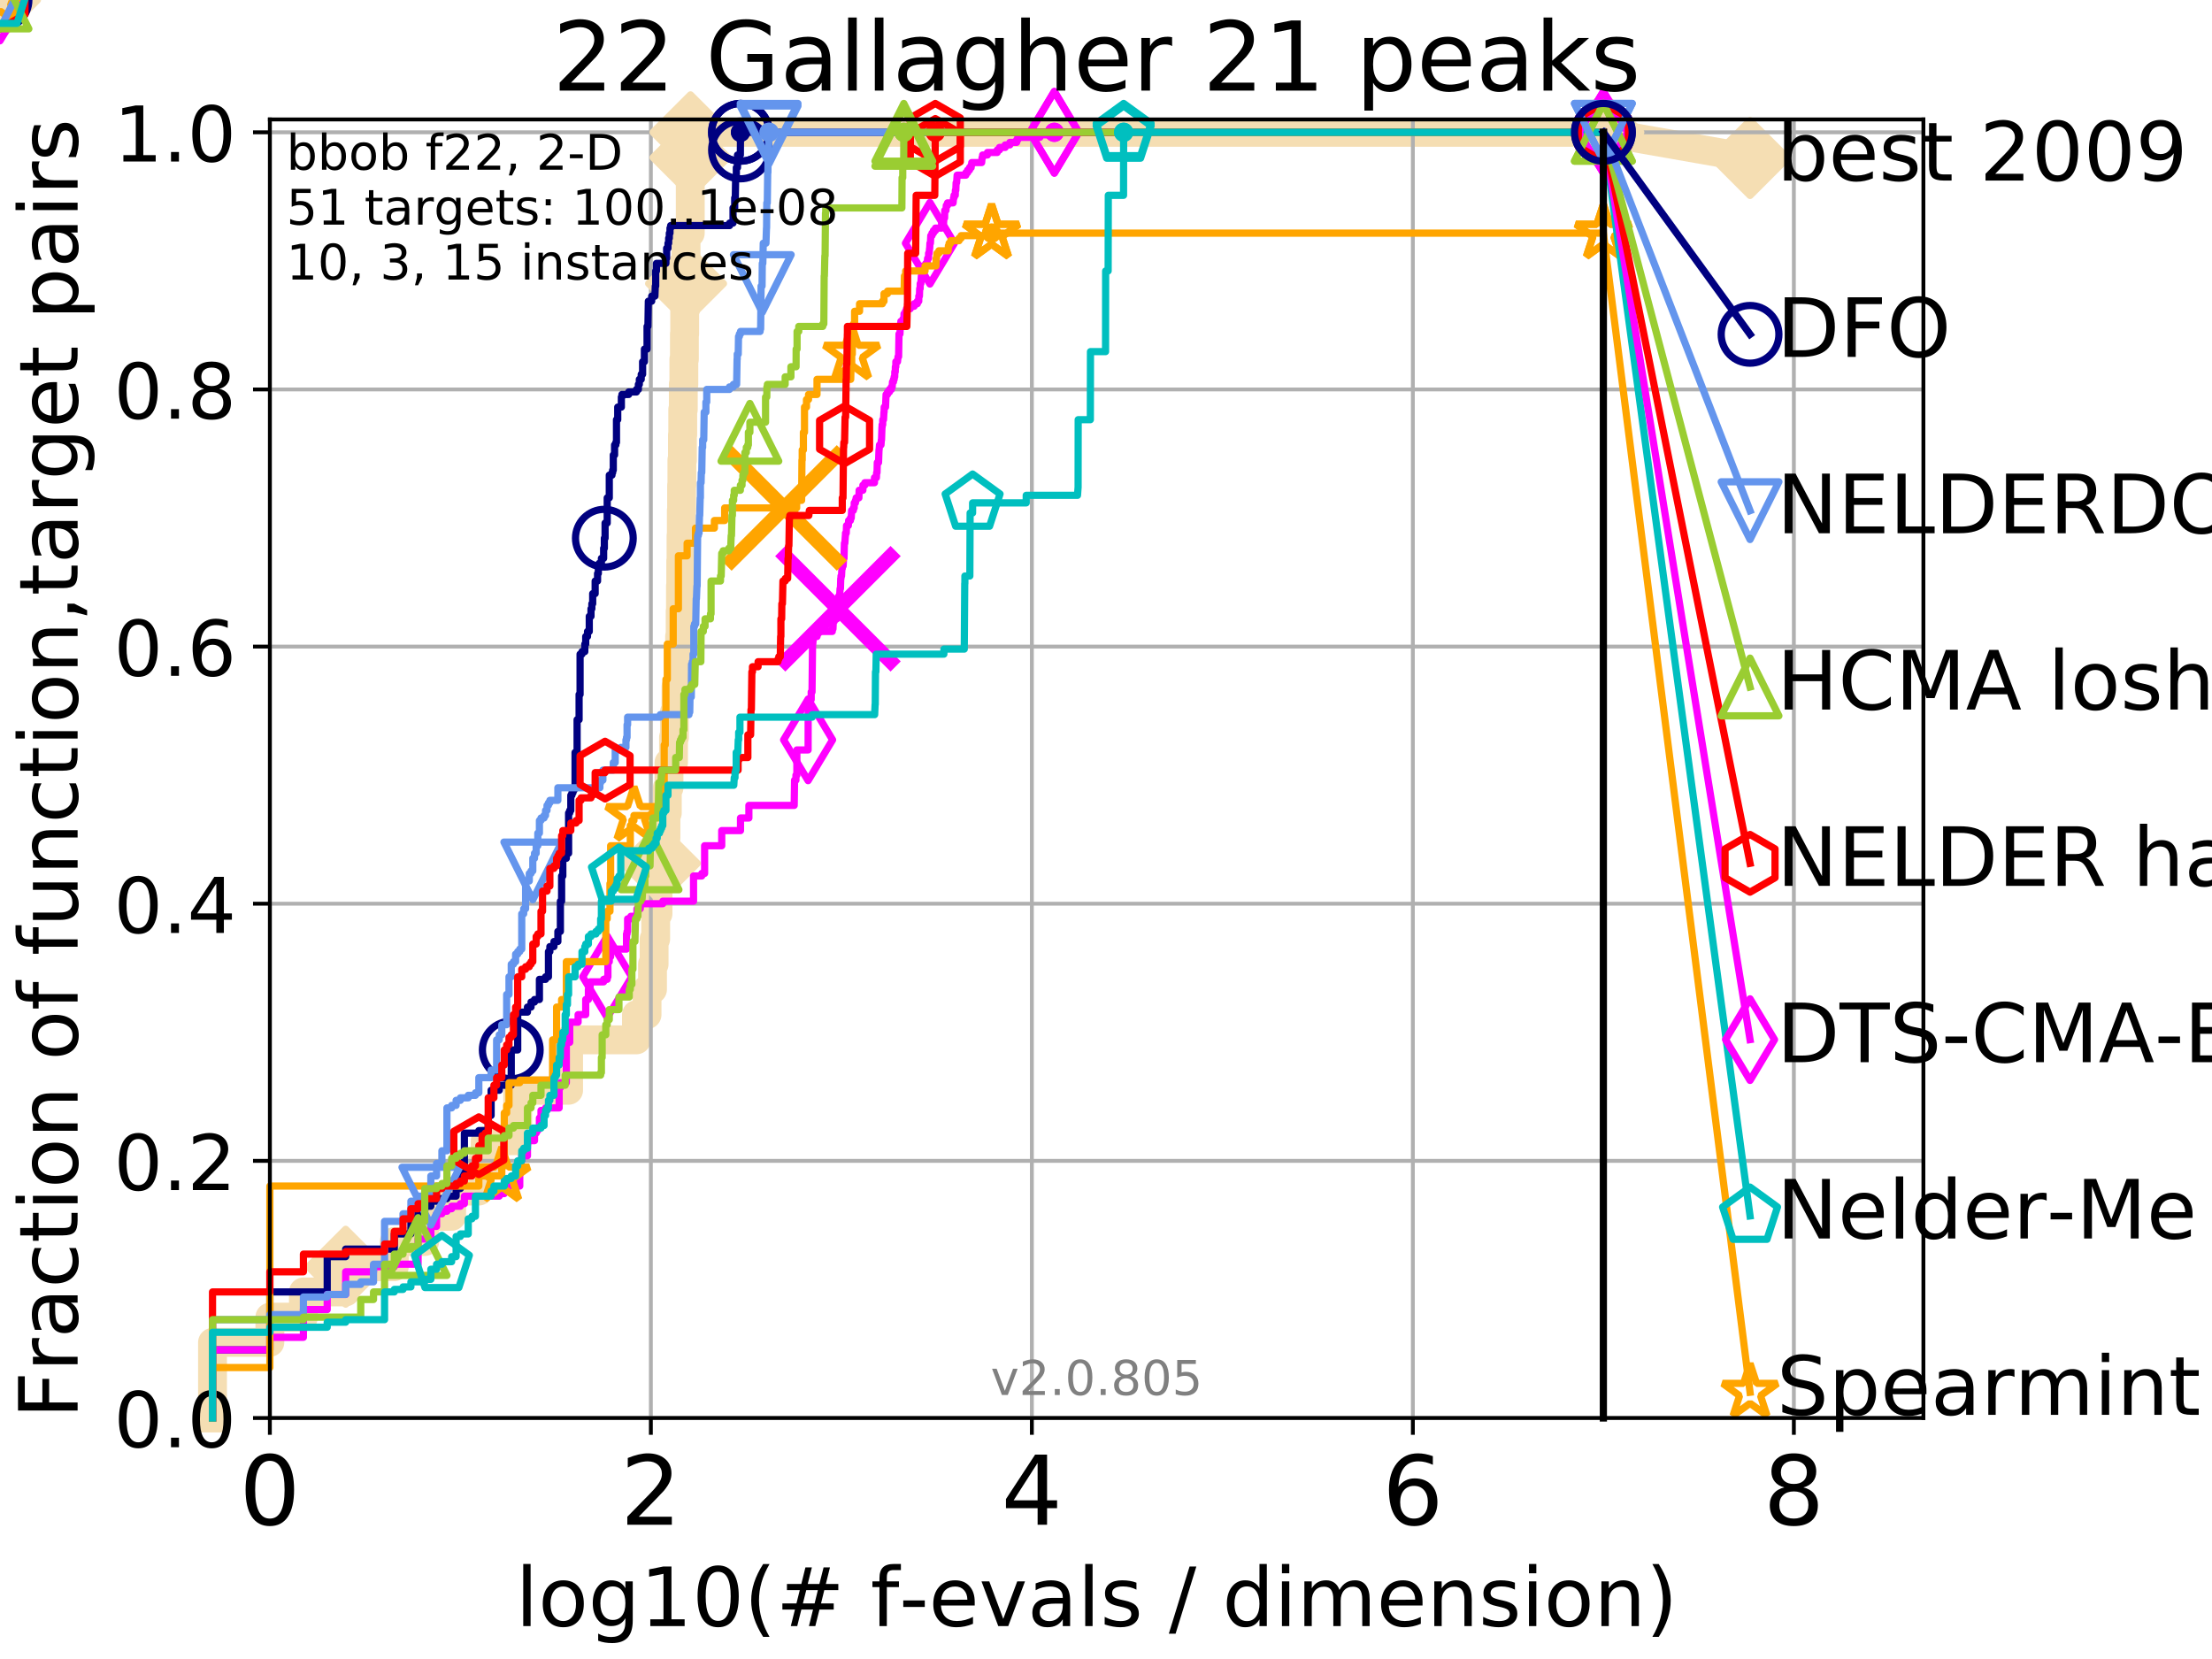 <?xml version="1.0" encoding="utf-8" standalone="no"?>
<!DOCTYPE svg PUBLIC "-//W3C//DTD SVG 1.1//EN"
  "http://www.w3.org/Graphics/SVG/1.1/DTD/svg11.dtd">
<!-- Created with matplotlib (http://matplotlib.org/) -->
<svg height="345pt" version="1.1" viewBox="0 0 460 345" width="460pt" xmlns="http://www.w3.org/2000/svg" xmlns:xlink="http://www.w3.org/1999/xlink">
 <defs>
  <style type="text/css">
*{stroke-linecap:butt;stroke-linejoin:round;}
  </style>
 </defs>
 <g id="figure_1">
  <g id="patch_1">
   <path d="M 0 345.6 
L 460.8 345.6 
L 460.8 0 
L 0 0 
z
" style="fill:#ffffff;"/>
  </g>
  <g id="axes_1">
   <g id="patch_2">
    <path d="M 56.12 294.88 
L 399.984 294.88 
L 399.984 24.84 
L 56.12 24.84 
z
" style="fill:#ffffff;"/>
   </g>
   <g id="line2d_1">
    <path d="M 44.194 294.88 
L 44.194 279.153 
L 56.12 279.153 
L 56.12 273.91 
L 63.096 273.91 
L 63.096 268.668 
L 71.885 268.668 
L 71.885 263.425 
L 81.997 263.425 
L 81.997 258.183 
L 88.324 258.183 
L 88.324 252.94 
L 93.923 252.94 
L 93.923 247.698 
L 99.575 247.698 
L 99.575 242.455 
L 100.899 242.455 
L 100.899 237.213 
L 107.661 237.213 
L 107.661 226.728 
L 118.245 226.728 
L 118.245 216.243 
L 132.352 216.243 
L 132.352 211 
L 134.559 211 
L 134.559 205.758 
L 135.692 205.758 
L 135.692 200.515 
L 136.026 200.515 
L 136.026 195.273 
L 136.354 195.273 
L 136.354 190.03 
L 136.834 190.03 
L 136.834 184.788 
L 136.991 184.788 
L 136.991 179.546 
L 137.224 179.546 
L 137.224 174.303 
L 138.488 174.303 
L 138.488 169.061 
L 138.773 169.061 
L 138.773 163.818 
L 139.122 163.818 
L 139.122 158.576 
L 140.063 158.576 
L 140.063 153.333 
L 140.258 153.333 
L 140.258 148.091 
L 140.578 148.091 
L 140.578 142.848 
L 141.079 142.848 
L 141.079 137.606 
L 141.324 137.606 
L 141.324 132.363 
L 141.445 132.363 
L 141.445 127.121 
L 141.505 127.121 
L 141.505 121.878 
L 141.565 121.878 
L 141.565 116.636 
L 141.625 116.636 
L 141.625 111.393 
L 141.685 111.393 
L 141.685 106.151 
L 141.744 106.151 
L 141.744 100.908 
L 141.803 100.908 
L 141.803 95.666 
L 141.921 95.666 
L 141.921 90.423 
L 141.98 90.423 
L 141.98 85.181 
L 142.096 85.181 
L 142.096 79.938 
L 142.212 79.938 
L 142.212 74.696 
L 142.327 74.696 
L 142.327 69.453 
L 142.385 69.453 
L 142.385 64.211 
L 142.612 64.211 
L 142.612 58.969 
L 142.668 58.969 
L 142.668 48.484 
L 143.545 48.484 
L 143.545 32.756 
L 143.598 32.756 
L 143.598 27.514 
L 333.43 27.514 
" style="fill:none;stroke:#f5deb3;stroke-linecap:square;stroke-width:6;"/>
   </g>
   <g id="line2d_2">
    <path d="M 0 0 
" style="fill:none;stroke:#f5deb3;stroke-linecap:square;stroke-width:6;"/>
    <defs>
     <path d="M -0 7.778 
L 7.778 0 
L 0 -7.778 
L -7.778 -0 
z
" id="mc75811b3bb" style="stroke:#f5deb3;stroke-linejoin:miter;stroke-width:1.5;"/>
    </defs>
    <g>
     <use style="fill:#f5deb3;stroke:#f5deb3;stroke-linejoin:miter;stroke-width:1.5;" x="0" xlink:href="#mc75811b3bb" y="0"/>
    </g>
   </g>
   <g id="line2d_3">
    <path d="M 333.43 27.514 
L 363.934 32.861 
" style="fill:none;stroke:#f5deb3;stroke-linecap:square;stroke-width:6;"/>
    <g>
     <use style="fill:#f5deb3;stroke:#f5deb3;stroke-linejoin:miter;stroke-width:1.5;" x="333.43" xlink:href="#mc75811b3bb" y="27.514"/>
     <use style="fill:#f5deb3;stroke:#f5deb3;stroke-linejoin:miter;stroke-width:1.5;" x="363.934" xlink:href="#mc75811b3bb" y="32.861"/>
    </g>
   </g>
   <g id="matplotlib.axis_1">
    <g id="xtick_1">
     <g id="line2d_4">
      <path clip-path="url(#p5ab5a7ea3e)" d="M 56.12 294.88 
L 56.12 24.84 
" style="fill:none;stroke:#b0b0b0;stroke-linecap:square;stroke-width:0.8;"/>
     </g>
     <g id="line2d_5">
      <defs>
       <path d="M 0 0 
L 0 3.5 
" id="m2c8bf6b2ce" style="stroke:#000000;stroke-width:0.8;"/>
      </defs>
      <g>
       <use style="stroke:#000000;stroke-width:0.8;" x="56.12" xlink:href="#m2c8bf6b2ce" y="294.88"/>
      </g>
     </g>
     <g id="text_1">
      <!-- 0 -->
      <defs>
       <path d="M 31.781 66.406 
Q 24.172 66.406 20.328 58.906 
Q 16.5 51.422 16.5 36.375 
Q 16.5 21.391 20.328 13.891 
Q 24.172 6.391 31.781 6.391 
Q 39.453 6.391 43.281 13.891 
Q 47.125 21.391 47.125 36.375 
Q 47.125 51.422 43.281 58.906 
Q 39.453 66.406 31.781 66.406 
z
M 31.781 74.219 
Q 44.047 74.219 50.516 64.516 
Q 56.984 54.828 56.984 36.375 
Q 56.984 17.969 50.516 8.266 
Q 44.047 -1.422 31.781 -1.422 
Q 19.531 -1.422 13.062 8.266 
Q 6.594 17.969 6.594 36.375 
Q 6.594 54.828 13.062 64.516 
Q 19.531 74.219 31.781 74.219 
z
" id="DejaVuSans-30"/>
      </defs>
      <g transform="translate(49.758 317.077)scale(0.2 -0.2)">
       <use xlink:href="#DejaVuSans-30"/>
      </g>
     </g>
    </g>
    <g id="xtick_2">
     <g id="line2d_6">
      <path clip-path="url(#p5ab5a7ea3e)" d="M 135.351 294.88 
L 135.351 24.84 
" style="fill:none;stroke:#b0b0b0;stroke-linecap:square;stroke-width:0.8;"/>
     </g>
     <g id="line2d_7">
      <g>
       <use style="stroke:#000000;stroke-width:0.8;" x="135.351" xlink:href="#m2c8bf6b2ce" y="294.88"/>
      </g>
     </g>
     <g id="text_2">
      <!-- 2 -->
      <defs>
       <path d="M 19.188 8.297 
L 53.609 8.297 
L 53.609 0 
L 7.328 0 
L 7.328 8.297 
Q 12.938 14.109 22.625 23.891 
Q 32.328 33.688 34.812 36.531 
Q 39.547 41.844 41.422 45.531 
Q 43.312 49.219 43.312 52.781 
Q 43.312 58.594 39.234 62.25 
Q 35.156 65.922 28.609 65.922 
Q 23.969 65.922 18.812 64.312 
Q 13.672 62.703 7.812 59.422 
L 7.812 69.391 
Q 13.766 71.781 18.938 73 
Q 24.125 74.219 28.422 74.219 
Q 39.75 74.219 46.484 68.547 
Q 53.219 62.891 53.219 53.422 
Q 53.219 48.922 51.531 44.891 
Q 49.859 40.875 45.406 35.406 
Q 44.188 33.984 37.641 27.219 
Q 31.109 20.453 19.188 8.297 
z
" id="DejaVuSans-32"/>
      </defs>
      <g transform="translate(128.989 317.077)scale(0.2 -0.2)">
       <use xlink:href="#DejaVuSans-32"/>
      </g>
     </g>
    </g>
    <g id="xtick_3">
     <g id="line2d_8">
      <path clip-path="url(#p5ab5a7ea3e)" d="M 214.583 294.88 
L 214.583 24.84 
" style="fill:none;stroke:#b0b0b0;stroke-linecap:square;stroke-width:0.8;"/>
     </g>
     <g id="line2d_9">
      <g>
       <use style="stroke:#000000;stroke-width:0.8;" x="214.583" xlink:href="#m2c8bf6b2ce" y="294.88"/>
      </g>
     </g>
     <g id="text_3">
      <!-- 4 -->
      <defs>
       <path d="M 37.797 64.312 
L 12.891 25.391 
L 37.797 25.391 
z
M 35.203 72.906 
L 47.609 72.906 
L 47.609 25.391 
L 58.016 25.391 
L 58.016 17.188 
L 47.609 17.188 
L 47.609 0 
L 37.797 0 
L 37.797 17.188 
L 4.891 17.188 
L 4.891 26.703 
z
" id="DejaVuSans-34"/>
      </defs>
      <g transform="translate(208.22 317.077)scale(0.2 -0.2)">
       <use xlink:href="#DejaVuSans-34"/>
      </g>
     </g>
    </g>
    <g id="xtick_4">
     <g id="line2d_10">
      <path clip-path="url(#p5ab5a7ea3e)" d="M 293.814 294.88 
L 293.814 24.84 
" style="fill:none;stroke:#b0b0b0;stroke-linecap:square;stroke-width:0.8;"/>
     </g>
     <g id="line2d_11">
      <g>
       <use style="stroke:#000000;stroke-width:0.8;" x="293.814" xlink:href="#m2c8bf6b2ce" y="294.88"/>
      </g>
     </g>
     <g id="text_4">
      <!-- 6 -->
      <defs>
       <path d="M 33.016 40.375 
Q 26.375 40.375 22.484 35.828 
Q 18.609 31.297 18.609 23.391 
Q 18.609 15.531 22.484 10.953 
Q 26.375 6.391 33.016 6.391 
Q 39.656 6.391 43.531 10.953 
Q 47.406 15.531 47.406 23.391 
Q 47.406 31.297 43.531 35.828 
Q 39.656 40.375 33.016 40.375 
z
M 52.594 71.297 
L 52.594 62.312 
Q 48.875 64.062 45.094 64.984 
Q 41.312 65.922 37.594 65.922 
Q 27.828 65.922 22.672 59.328 
Q 17.531 52.734 16.797 39.406 
Q 19.672 43.656 24.016 45.922 
Q 28.375 48.188 33.594 48.188 
Q 44.578 48.188 50.953 41.516 
Q 57.328 34.859 57.328 23.391 
Q 57.328 12.156 50.688 5.359 
Q 44.047 -1.422 33.016 -1.422 
Q 20.359 -1.422 13.672 8.266 
Q 6.984 17.969 6.984 36.375 
Q 6.984 53.656 15.188 63.938 
Q 23.391 74.219 37.203 74.219 
Q 40.922 74.219 44.703 73.484 
Q 48.484 72.75 52.594 71.297 
z
" id="DejaVuSans-36"/>
      </defs>
      <g transform="translate(287.452 317.077)scale(0.2 -0.2)">
       <use xlink:href="#DejaVuSans-36"/>
      </g>
     </g>
    </g>
    <g id="xtick_5">
     <g id="line2d_12">
      <path clip-path="url(#p5ab5a7ea3e)" d="M 373.045 294.88 
L 373.045 24.84 
" style="fill:none;stroke:#b0b0b0;stroke-linecap:square;stroke-width:0.8;"/>
     </g>
     <g id="line2d_13">
      <g>
       <use style="stroke:#000000;stroke-width:0.8;" x="373.045" xlink:href="#m2c8bf6b2ce" y="294.88"/>
      </g>
     </g>
     <g id="text_5">
      <!-- 8 -->
      <defs>
       <path d="M 31.781 34.625 
Q 24.75 34.625 20.719 30.859 
Q 16.703 27.094 16.703 20.516 
Q 16.703 13.922 20.719 10.156 
Q 24.75 6.391 31.781 6.391 
Q 38.812 6.391 42.859 10.172 
Q 46.922 13.969 46.922 20.516 
Q 46.922 27.094 42.891 30.859 
Q 38.875 34.625 31.781 34.625 
z
M 21.922 38.812 
Q 15.578 40.375 12.031 44.719 
Q 8.5 49.078 8.5 55.328 
Q 8.5 64.062 14.719 69.141 
Q 20.953 74.219 31.781 74.219 
Q 42.672 74.219 48.875 69.141 
Q 55.078 64.062 55.078 55.328 
Q 55.078 49.078 51.531 44.719 
Q 48 40.375 41.703 38.812 
Q 48.828 37.156 52.797 32.312 
Q 56.781 27.484 56.781 20.516 
Q 56.781 9.906 50.312 4.234 
Q 43.844 -1.422 31.781 -1.422 
Q 19.734 -1.422 13.25 4.234 
Q 6.781 9.906 6.781 20.516 
Q 6.781 27.484 10.781 32.312 
Q 14.797 37.156 21.922 38.812 
z
M 18.312 54.391 
Q 18.312 48.734 21.844 45.562 
Q 25.391 42.391 31.781 42.391 
Q 38.141 42.391 41.719 45.562 
Q 45.312 48.734 45.312 54.391 
Q 45.312 60.062 41.719 63.234 
Q 38.141 66.406 31.781 66.406 
Q 25.391 66.406 21.844 63.234 
Q 18.312 60.062 18.312 54.391 
z
" id="DejaVuSans-38"/>
      </defs>
      <g transform="translate(366.683 317.077)scale(0.2 -0.2)">
       <use xlink:href="#DejaVuSans-38"/>
      </g>
     </g>
    </g>
    <g id="text_6">
     <!-- log10(# f-evals / dimension) -->
     <defs>
      <path d="M 9.422 75.984 
L 18.406 75.984 
L 18.406 0 
L 9.422 0 
z
" id="DejaVuSans-6c"/>
      <path d="M 30.609 48.391 
Q 23.391 48.391 19.188 42.75 
Q 14.984 37.109 14.984 27.297 
Q 14.984 17.484 19.156 11.844 
Q 23.344 6.203 30.609 6.203 
Q 37.797 6.203 41.984 11.859 
Q 46.188 17.531 46.188 27.297 
Q 46.188 37.016 41.984 42.703 
Q 37.797 48.391 30.609 48.391 
z
M 30.609 56 
Q 42.328 56 49.016 48.375 
Q 55.719 40.766 55.719 27.297 
Q 55.719 13.875 49.016 6.219 
Q 42.328 -1.422 30.609 -1.422 
Q 18.844 -1.422 12.172 6.219 
Q 5.516 13.875 5.516 27.297 
Q 5.516 40.766 12.172 48.375 
Q 18.844 56 30.609 56 
z
" id="DejaVuSans-6f"/>
      <path d="M 45.406 27.984 
Q 45.406 37.75 41.375 43.109 
Q 37.359 48.484 30.078 48.484 
Q 22.859 48.484 18.828 43.109 
Q 14.797 37.75 14.797 27.984 
Q 14.797 18.266 18.828 12.891 
Q 22.859 7.516 30.078 7.516 
Q 37.359 7.516 41.375 12.891 
Q 45.406 18.266 45.406 27.984 
z
M 54.391 6.781 
Q 54.391 -7.172 48.188 -13.984 
Q 42 -20.797 29.203 -20.797 
Q 24.469 -20.797 20.266 -20.094 
Q 16.062 -19.391 12.109 -17.922 
L 12.109 -9.188 
Q 16.062 -11.328 19.922 -12.344 
Q 23.781 -13.375 27.781 -13.375 
Q 36.625 -13.375 41.016 -8.766 
Q 45.406 -4.156 45.406 5.172 
L 45.406 9.625 
Q 42.625 4.781 38.281 2.391 
Q 33.938 0 27.875 0 
Q 17.828 0 11.672 7.656 
Q 5.516 15.328 5.516 27.984 
Q 5.516 40.672 11.672 48.328 
Q 17.828 56 27.875 56 
Q 33.938 56 38.281 53.609 
Q 42.625 51.219 45.406 46.391 
L 45.406 54.688 
L 54.391 54.688 
z
" id="DejaVuSans-67"/>
      <path d="M 12.406 8.297 
L 28.516 8.297 
L 28.516 63.922 
L 10.984 60.406 
L 10.984 69.391 
L 28.422 72.906 
L 38.281 72.906 
L 38.281 8.297 
L 54.391 8.297 
L 54.391 0 
L 12.406 0 
z
" id="DejaVuSans-31"/>
      <path d="M 31 75.875 
Q 24.469 64.656 21.281 53.656 
Q 18.109 42.672 18.109 31.391 
Q 18.109 20.125 21.312 9.062 
Q 24.516 -2 31 -13.188 
L 23.188 -13.188 
Q 15.875 -1.703 12.234 9.375 
Q 8.594 20.453 8.594 31.391 
Q 8.594 42.281 12.203 53.312 
Q 15.828 64.359 23.188 75.875 
z
" id="DejaVuSans-28"/>
      <path d="M 51.125 44 
L 36.922 44 
L 32.812 27.688 
L 47.125 27.688 
z
M 43.797 71.781 
L 38.719 51.516 
L 52.984 51.516 
L 58.109 71.781 
L 65.922 71.781 
L 60.891 51.516 
L 76.125 51.516 
L 76.125 44 
L 58.984 44 
L 54.984 27.688 
L 70.516 27.688 
L 70.516 20.219 
L 53.078 20.219 
L 48 0 
L 40.188 0 
L 45.219 20.219 
L 30.906 20.219 
L 25.875 0 
L 18.016 0 
L 23.094 20.219 
L 7.719 20.219 
L 7.719 27.688 
L 24.906 27.688 
L 29 44 
L 13.281 44 
L 13.281 51.516 
L 30.906 51.516 
L 35.891 71.781 
z
" id="DejaVuSans-23"/>
      <path id="DejaVuSans-20"/>
      <path d="M 37.109 75.984 
L 37.109 68.5 
L 28.516 68.5 
Q 23.688 68.5 21.797 66.547 
Q 19.922 64.594 19.922 59.516 
L 19.922 54.688 
L 34.719 54.688 
L 34.719 47.703 
L 19.922 47.703 
L 19.922 0 
L 10.891 0 
L 10.891 47.703 
L 2.297 47.703 
L 2.297 54.688 
L 10.891 54.688 
L 10.891 58.5 
Q 10.891 67.625 15.141 71.797 
Q 19.391 75.984 28.609 75.984 
z
" id="DejaVuSans-66"/>
      <path d="M 4.891 31.391 
L 31.203 31.391 
L 31.203 23.391 
L 4.891 23.391 
z
" id="DejaVuSans-2d"/>
      <path d="M 56.203 29.594 
L 56.203 25.203 
L 14.891 25.203 
Q 15.484 15.922 20.484 11.062 
Q 25.484 6.203 34.422 6.203 
Q 39.594 6.203 44.453 7.469 
Q 49.312 8.734 54.109 11.281 
L 54.109 2.781 
Q 49.266 0.734 44.188 -0.344 
Q 39.109 -1.422 33.891 -1.422 
Q 20.797 -1.422 13.156 6.188 
Q 5.516 13.812 5.516 26.812 
Q 5.516 40.234 12.766 48.109 
Q 20.016 56 32.328 56 
Q 43.359 56 49.781 48.891 
Q 56.203 41.797 56.203 29.594 
z
M 47.219 32.234 
Q 47.125 39.594 43.094 43.984 
Q 39.062 48.391 32.422 48.391 
Q 24.906 48.391 20.391 44.141 
Q 15.875 39.891 15.188 32.172 
z
" id="DejaVuSans-65"/>
      <path d="M 2.984 54.688 
L 12.5 54.688 
L 29.594 8.797 
L 46.688 54.688 
L 56.203 54.688 
L 35.688 0 
L 23.484 0 
z
" id="DejaVuSans-76"/>
      <path d="M 34.281 27.484 
Q 23.391 27.484 19.188 25 
Q 14.984 22.516 14.984 16.5 
Q 14.984 11.719 18.141 8.906 
Q 21.297 6.109 26.703 6.109 
Q 34.188 6.109 38.703 11.406 
Q 43.219 16.703 43.219 25.484 
L 43.219 27.484 
z
M 52.203 31.203 
L 52.203 0 
L 43.219 0 
L 43.219 8.297 
Q 40.141 3.328 35.547 0.953 
Q 30.953 -1.422 24.312 -1.422 
Q 15.922 -1.422 10.953 3.297 
Q 6 8.016 6 15.922 
Q 6 25.141 12.172 29.828 
Q 18.359 34.516 30.609 34.516 
L 43.219 34.516 
L 43.219 35.406 
Q 43.219 41.609 39.141 45 
Q 35.062 48.391 27.688 48.391 
Q 23 48.391 18.547 47.266 
Q 14.109 46.141 10.016 43.891 
L 10.016 52.203 
Q 14.938 54.109 19.578 55.047 
Q 24.219 56 28.609 56 
Q 40.484 56 46.344 49.844 
Q 52.203 43.703 52.203 31.203 
z
" id="DejaVuSans-61"/>
      <path d="M 44.281 53.078 
L 44.281 44.578 
Q 40.484 46.531 36.375 47.5 
Q 32.281 48.484 27.875 48.484 
Q 21.188 48.484 17.844 46.438 
Q 14.5 44.391 14.5 40.281 
Q 14.5 37.156 16.891 35.375 
Q 19.281 33.594 26.516 31.984 
L 29.594 31.297 
Q 39.156 29.25 43.188 25.516 
Q 47.219 21.781 47.219 15.094 
Q 47.219 7.469 41.188 3.016 
Q 35.156 -1.422 24.609 -1.422 
Q 20.219 -1.422 15.453 -0.562 
Q 10.688 0.297 5.422 2 
L 5.422 11.281 
Q 10.406 8.688 15.234 7.391 
Q 20.062 6.109 24.812 6.109 
Q 31.156 6.109 34.562 8.281 
Q 37.984 10.453 37.984 14.406 
Q 37.984 18.062 35.516 20.016 
Q 33.062 21.969 24.703 23.781 
L 21.578 24.516 
Q 13.234 26.266 9.516 29.906 
Q 5.812 33.547 5.812 39.891 
Q 5.812 47.609 11.281 51.797 
Q 16.75 56 26.812 56 
Q 31.781 56 36.172 55.266 
Q 40.578 54.547 44.281 53.078 
z
" id="DejaVuSans-73"/>
      <path d="M 25.391 72.906 
L 33.688 72.906 
L 8.297 -9.281 
L 0 -9.281 
z
" id="DejaVuSans-2f"/>
      <path d="M 45.406 46.391 
L 45.406 75.984 
L 54.391 75.984 
L 54.391 0 
L 45.406 0 
L 45.406 8.203 
Q 42.578 3.328 38.25 0.953 
Q 33.938 -1.422 27.875 -1.422 
Q 17.969 -1.422 11.734 6.484 
Q 5.516 14.406 5.516 27.297 
Q 5.516 40.188 11.734 48.094 
Q 17.969 56 27.875 56 
Q 33.938 56 38.25 53.625 
Q 42.578 51.266 45.406 46.391 
z
M 14.797 27.297 
Q 14.797 17.391 18.875 11.75 
Q 22.953 6.109 30.078 6.109 
Q 37.203 6.109 41.297 11.75 
Q 45.406 17.391 45.406 27.297 
Q 45.406 37.203 41.297 42.844 
Q 37.203 48.484 30.078 48.484 
Q 22.953 48.484 18.875 42.844 
Q 14.797 37.203 14.797 27.297 
z
" id="DejaVuSans-64"/>
      <path d="M 9.422 54.688 
L 18.406 54.688 
L 18.406 0 
L 9.422 0 
z
M 9.422 75.984 
L 18.406 75.984 
L 18.406 64.594 
L 9.422 64.594 
z
" id="DejaVuSans-69"/>
      <path d="M 52 44.188 
Q 55.375 50.25 60.062 53.125 
Q 64.75 56 71.094 56 
Q 79.641 56 84.281 50.016 
Q 88.922 44.047 88.922 33.016 
L 88.922 0 
L 79.891 0 
L 79.891 32.719 
Q 79.891 40.578 77.094 44.375 
Q 74.312 48.188 68.609 48.188 
Q 61.625 48.188 57.562 43.547 
Q 53.516 38.922 53.516 30.906 
L 53.516 0 
L 44.484 0 
L 44.484 32.719 
Q 44.484 40.625 41.703 44.406 
Q 38.922 48.188 33.109 48.188 
Q 26.219 48.188 22.156 43.531 
Q 18.109 38.875 18.109 30.906 
L 18.109 0 
L 9.078 0 
L 9.078 54.688 
L 18.109 54.688 
L 18.109 46.188 
Q 21.188 51.219 25.484 53.609 
Q 29.781 56 35.688 56 
Q 41.656 56 45.828 52.969 
Q 50 49.953 52 44.188 
z
" id="DejaVuSans-6d"/>
      <path d="M 54.891 33.016 
L 54.891 0 
L 45.906 0 
L 45.906 32.719 
Q 45.906 40.484 42.875 44.328 
Q 39.844 48.188 33.797 48.188 
Q 26.516 48.188 22.312 43.547 
Q 18.109 38.922 18.109 30.906 
L 18.109 0 
L 9.078 0 
L 9.078 54.688 
L 18.109 54.688 
L 18.109 46.188 
Q 21.344 51.125 25.703 53.562 
Q 30.078 56 35.797 56 
Q 45.219 56 50.047 50.172 
Q 54.891 44.344 54.891 33.016 
z
" id="DejaVuSans-6e"/>
      <path d="M 8.016 75.875 
L 15.828 75.875 
Q 23.141 64.359 26.781 53.312 
Q 30.422 42.281 30.422 31.391 
Q 30.422 20.453 26.781 9.375 
Q 23.141 -1.703 15.828 -13.188 
L 8.016 -13.188 
Q 14.5 -2 17.703 9.062 
Q 20.906 20.125 20.906 31.391 
Q 20.906 42.672 17.703 53.656 
Q 14.5 64.656 8.016 75.875 
z
" id="DejaVuSans-29"/>
     </defs>
     <g transform="translate(107.211 338.154)scale(0.17 -0.17)">
      <use xlink:href="#DejaVuSans-6c"/>
      <use x="27.783" xlink:href="#DejaVuSans-6f"/>
      <use x="88.965" xlink:href="#DejaVuSans-67"/>
      <use x="152.441" xlink:href="#DejaVuSans-31"/>
      <use x="216.064" xlink:href="#DejaVuSans-30"/>
      <use x="279.688" xlink:href="#DejaVuSans-28"/>
      <use x="318.701" xlink:href="#DejaVuSans-23"/>
      <use x="402.49" xlink:href="#DejaVuSans-20"/>
      <use x="434.277" xlink:href="#DejaVuSans-66"/>
      <use x="469.404" xlink:href="#DejaVuSans-2d"/>
      <use x="505.488" xlink:href="#DejaVuSans-65"/>
      <use x="567.012" xlink:href="#DejaVuSans-76"/>
      <use x="626.191" xlink:href="#DejaVuSans-61"/>
      <use x="687.471" xlink:href="#DejaVuSans-6c"/>
      <use x="715.254" xlink:href="#DejaVuSans-73"/>
      <use x="767.354" xlink:href="#DejaVuSans-20"/>
      <use x="799.141" xlink:href="#DejaVuSans-2f"/>
      <use x="832.832" xlink:href="#DejaVuSans-20"/>
      <use x="864.619" xlink:href="#DejaVuSans-64"/>
      <use x="928.096" xlink:href="#DejaVuSans-69"/>
      <use x="955.879" xlink:href="#DejaVuSans-6d"/>
      <use x="1053.291" xlink:href="#DejaVuSans-65"/>
      <use x="1114.814" xlink:href="#DejaVuSans-6e"/>
      <use x="1178.193" xlink:href="#DejaVuSans-73"/>
      <use x="1230.293" xlink:href="#DejaVuSans-69"/>
      <use x="1258.076" xlink:href="#DejaVuSans-6f"/>
      <use x="1319.258" xlink:href="#DejaVuSans-6e"/>
      <use x="1382.637" xlink:href="#DejaVuSans-29"/>
     </g>
    </g>
   </g>
   <g id="matplotlib.axis_2">
    <g id="ytick_1">
     <g id="line2d_14">
      <path clip-path="url(#p5ab5a7ea3e)" d="M 56.12 294.88 
L 399.984 294.88 
" style="fill:none;stroke:#b0b0b0;stroke-linecap:square;stroke-width:0.8;"/>
     </g>
     <g id="line2d_15">
      <defs>
       <path d="M 0 0 
L -3.5 0 
" id="ma3acbcbed5" style="stroke:#000000;stroke-width:0.8;"/>
      </defs>
      <g>
       <use style="stroke:#000000;stroke-width:0.8;" x="56.12" xlink:href="#ma3acbcbed5" y="294.88"/>
      </g>
     </g>
     <g id="text_7">
      <!-- 0.0 -->
      <defs>
       <path d="M 10.688 12.406 
L 21 12.406 
L 21 0 
L 10.688 0 
z
" id="DejaVuSans-2e"/>
      </defs>
      <g transform="translate(23.675 300.959)scale(0.16 -0.16)">
       <use xlink:href="#DejaVuSans-30"/>
       <use x="63.623" xlink:href="#DejaVuSans-2e"/>
       <use x="95.41" xlink:href="#DejaVuSans-30"/>
      </g>
     </g>
    </g>
    <g id="ytick_2">
     <g id="line2d_16">
      <path clip-path="url(#p5ab5a7ea3e)" d="M 56.12 241.407 
L 399.984 241.407 
" style="fill:none;stroke:#b0b0b0;stroke-linecap:square;stroke-width:0.8;"/>
     </g>
     <g id="line2d_17">
      <g>
       <use style="stroke:#000000;stroke-width:0.8;" x="56.12" xlink:href="#ma3acbcbed5" y="241.407"/>
      </g>
     </g>
     <g id="text_8">
      <!-- 0.2 -->
      <g transform="translate(23.675 247.485)scale(0.16 -0.16)">
       <use xlink:href="#DejaVuSans-30"/>
       <use x="63.623" xlink:href="#DejaVuSans-2e"/>
       <use x="95.41" xlink:href="#DejaVuSans-32"/>
      </g>
     </g>
    </g>
    <g id="ytick_3">
     <g id="line2d_18">
      <path clip-path="url(#p5ab5a7ea3e)" d="M 56.12 187.933 
L 399.984 187.933 
" style="fill:none;stroke:#b0b0b0;stroke-linecap:square;stroke-width:0.8;"/>
     </g>
     <g id="line2d_19">
      <g>
       <use style="stroke:#000000;stroke-width:0.8;" x="56.12" xlink:href="#ma3acbcbed5" y="187.933"/>
      </g>
     </g>
     <g id="text_9">
      <!-- 0.4 -->
      <g transform="translate(23.675 194.012)scale(0.16 -0.16)">
       <use xlink:href="#DejaVuSans-30"/>
       <use x="63.623" xlink:href="#DejaVuSans-2e"/>
       <use x="95.41" xlink:href="#DejaVuSans-34"/>
      </g>
     </g>
    </g>
    <g id="ytick_4">
     <g id="line2d_20">
      <path clip-path="url(#p5ab5a7ea3e)" d="M 56.12 134.46 
L 399.984 134.46 
" style="fill:none;stroke:#b0b0b0;stroke-linecap:square;stroke-width:0.8;"/>
     </g>
     <g id="line2d_21">
      <g>
       <use style="stroke:#000000;stroke-width:0.8;" x="56.12" xlink:href="#ma3acbcbed5" y="134.46"/>
      </g>
     </g>
     <g id="text_10">
      <!-- 0.6 -->
      <g transform="translate(23.675 140.539)scale(0.16 -0.16)">
       <use xlink:href="#DejaVuSans-30"/>
       <use x="63.623" xlink:href="#DejaVuSans-2e"/>
       <use x="95.41" xlink:href="#DejaVuSans-36"/>
      </g>
     </g>
    </g>
    <g id="ytick_5">
     <g id="line2d_22">
      <path clip-path="url(#p5ab5a7ea3e)" d="M 56.12 80.987 
L 399.984 80.987 
" style="fill:none;stroke:#b0b0b0;stroke-linecap:square;stroke-width:0.8;"/>
     </g>
     <g id="line2d_23">
      <g>
       <use style="stroke:#000000;stroke-width:0.8;" x="56.12" xlink:href="#ma3acbcbed5" y="80.987"/>
      </g>
     </g>
     <g id="text_11">
      <!-- 0.8 -->
      <g transform="translate(23.675 87.066)scale(0.16 -0.16)">
       <use xlink:href="#DejaVuSans-30"/>
       <use x="63.623" xlink:href="#DejaVuSans-2e"/>
       <use x="95.41" xlink:href="#DejaVuSans-38"/>
      </g>
     </g>
    </g>
    <g id="ytick_6">
     <g id="line2d_24">
      <path clip-path="url(#p5ab5a7ea3e)" d="M 56.12 27.514 
L 399.984 27.514 
" style="fill:none;stroke:#b0b0b0;stroke-linecap:square;stroke-width:0.8;"/>
     </g>
     <g id="line2d_25">
      <g>
       <use style="stroke:#000000;stroke-width:0.8;" x="56.12" xlink:href="#ma3acbcbed5" y="27.514"/>
      </g>
     </g>
     <g id="text_12">
      <!-- 1.0 -->
      <g transform="translate(23.675 33.592)scale(0.16 -0.16)">
       <use xlink:href="#DejaVuSans-31"/>
       <use x="63.623" xlink:href="#DejaVuSans-2e"/>
       <use x="95.41" xlink:href="#DejaVuSans-30"/>
      </g>
     </g>
    </g>
    <g id="text_13">
     <!-- Fraction of function,target pairs -->
     <defs>
      <path d="M 9.812 72.906 
L 51.703 72.906 
L 51.703 64.594 
L 19.672 64.594 
L 19.672 43.109 
L 48.578 43.109 
L 48.578 34.812 
L 19.672 34.812 
L 19.672 0 
L 9.812 0 
z
" id="DejaVuSans-46"/>
      <path d="M 41.109 46.297 
Q 39.594 47.172 37.812 47.578 
Q 36.031 48 33.891 48 
Q 26.266 48 22.188 43.047 
Q 18.109 38.094 18.109 28.812 
L 18.109 0 
L 9.078 0 
L 9.078 54.688 
L 18.109 54.688 
L 18.109 46.188 
Q 20.953 51.172 25.484 53.578 
Q 30.031 56 36.531 56 
Q 37.453 56 38.578 55.875 
Q 39.703 55.766 41.062 55.516 
z
" id="DejaVuSans-72"/>
      <path d="M 48.781 52.594 
L 48.781 44.188 
Q 44.969 46.297 41.141 47.344 
Q 37.312 48.391 33.406 48.391 
Q 24.656 48.391 19.812 42.844 
Q 14.984 37.312 14.984 27.297 
Q 14.984 17.281 19.812 11.734 
Q 24.656 6.203 33.406 6.203 
Q 37.312 6.203 41.141 7.25 
Q 44.969 8.297 48.781 10.406 
L 48.781 2.094 
Q 45.016 0.344 40.984 -0.531 
Q 36.969 -1.422 32.422 -1.422 
Q 20.062 -1.422 12.781 6.344 
Q 5.516 14.109 5.516 27.297 
Q 5.516 40.672 12.859 48.328 
Q 20.219 56 33.016 56 
Q 37.156 56 41.109 55.141 
Q 45.062 54.297 48.781 52.594 
z
" id="DejaVuSans-63"/>
      <path d="M 18.312 70.219 
L 18.312 54.688 
L 36.812 54.688 
L 36.812 47.703 
L 18.312 47.703 
L 18.312 18.016 
Q 18.312 11.328 20.141 9.422 
Q 21.969 7.516 27.594 7.516 
L 36.812 7.516 
L 36.812 0 
L 27.594 0 
Q 17.188 0 13.234 3.875 
Q 9.281 7.766 9.281 18.016 
L 9.281 47.703 
L 2.688 47.703 
L 2.688 54.688 
L 9.281 54.688 
L 9.281 70.219 
z
" id="DejaVuSans-74"/>
      <path d="M 8.5 21.578 
L 8.5 54.688 
L 17.484 54.688 
L 17.484 21.922 
Q 17.484 14.156 20.5 10.266 
Q 23.531 6.391 29.594 6.391 
Q 36.859 6.391 41.078 11.031 
Q 45.312 15.672 45.312 23.688 
L 45.312 54.688 
L 54.297 54.688 
L 54.297 0 
L 45.312 0 
L 45.312 8.406 
Q 42.047 3.422 37.719 1 
Q 33.406 -1.422 27.688 -1.422 
Q 18.266 -1.422 13.375 4.438 
Q 8.5 10.297 8.5 21.578 
z
M 31.109 56 
z
" id="DejaVuSans-75"/>
      <path d="M 11.719 12.406 
L 22.016 12.406 
L 22.016 4 
L 14.016 -11.625 
L 7.719 -11.625 
L 11.719 4 
z
" id="DejaVuSans-2c"/>
      <path d="M 18.109 8.203 
L 18.109 -20.797 
L 9.078 -20.797 
L 9.078 54.688 
L 18.109 54.688 
L 18.109 46.391 
Q 20.953 51.266 25.266 53.625 
Q 29.594 56 35.594 56 
Q 45.562 56 51.781 48.094 
Q 58.016 40.188 58.016 27.297 
Q 58.016 14.406 51.781 6.484 
Q 45.562 -1.422 35.594 -1.422 
Q 29.594 -1.422 25.266 0.953 
Q 20.953 3.328 18.109 8.203 
z
M 48.688 27.297 
Q 48.688 37.203 44.609 42.844 
Q 40.531 48.484 33.406 48.484 
Q 26.266 48.484 22.188 42.844 
Q 18.109 37.203 18.109 27.297 
Q 18.109 17.391 22.188 11.75 
Q 26.266 6.109 33.406 6.109 
Q 40.531 6.109 44.609 11.75 
Q 48.688 17.391 48.688 27.297 
z
" id="DejaVuSans-70"/>
     </defs>
     <g transform="translate(16.14 294.999)rotate(-90)scale(0.17 -0.17)">
      <use xlink:href="#DejaVuSans-46"/>
      <use x="57.41" xlink:href="#DejaVuSans-72"/>
      <use x="98.523" xlink:href="#DejaVuSans-61"/>
      <use x="159.803" xlink:href="#DejaVuSans-63"/>
      <use x="214.783" xlink:href="#DejaVuSans-74"/>
      <use x="253.992" xlink:href="#DejaVuSans-69"/>
      <use x="281.775" xlink:href="#DejaVuSans-6f"/>
      <use x="342.957" xlink:href="#DejaVuSans-6e"/>
      <use x="406.336" xlink:href="#DejaVuSans-20"/>
      <use x="438.123" xlink:href="#DejaVuSans-6f"/>
      <use x="499.305" xlink:href="#DejaVuSans-66"/>
      <use x="534.51" xlink:href="#DejaVuSans-20"/>
      <use x="566.297" xlink:href="#DejaVuSans-66"/>
      <use x="601.502" xlink:href="#DejaVuSans-75"/>
      <use x="664.881" xlink:href="#DejaVuSans-6e"/>
      <use x="728.26" xlink:href="#DejaVuSans-63"/>
      <use x="783.24" xlink:href="#DejaVuSans-74"/>
      <use x="822.449" xlink:href="#DejaVuSans-69"/>
      <use x="850.232" xlink:href="#DejaVuSans-6f"/>
      <use x="911.414" xlink:href="#DejaVuSans-6e"/>
      <use x="974.793" xlink:href="#DejaVuSans-2c"/>
      <use x="1006.58" xlink:href="#DejaVuSans-74"/>
      <use x="1045.789" xlink:href="#DejaVuSans-61"/>
      <use x="1107.068" xlink:href="#DejaVuSans-72"/>
      <use x="1148.166" xlink:href="#DejaVuSans-67"/>
      <use x="1211.643" xlink:href="#DejaVuSans-65"/>
      <use x="1273.166" xlink:href="#DejaVuSans-74"/>
      <use x="1312.375" xlink:href="#DejaVuSans-20"/>
      <use x="1344.162" xlink:href="#DejaVuSans-70"/>
      <use x="1407.639" xlink:href="#DejaVuSans-61"/>
      <use x="1468.918" xlink:href="#DejaVuSans-69"/>
      <use x="1496.701" xlink:href="#DejaVuSans-72"/>
      <use x="1537.814" xlink:href="#DejaVuSans-73"/>
     </g>
    </g>
   </g>
   <g id="line2d_26">
    <defs>
     <path d="M 0 1.5 
C 0.398 1.5 0.779 1.342 1.061 1.061 
C 1.342 0.779 1.5 0.398 1.5 0 
C 1.5 -0.398 1.342 -0.779 1.061 -1.061 
C 0.779 -1.342 0.398 -1.5 0 -1.5 
C -0.398 -1.5 -0.779 -1.342 -1.061 -1.061 
C -1.342 -0.779 -1.5 -0.398 -1.5 0 
C -1.5 0.398 -1.342 0.779 -1.061 1.061 
C -0.779 1.342 -0.398 1.5 0 1.5 
z
" id="m1fb5fd13ac" style="stroke:#f5deb3;"/>
    </defs>
    <g>
     <use style="fill:#f5deb3;stroke:#f5deb3;" x="143.598" xlink:href="#m1fb5fd13ac" y="27.514"/>
     <use style="fill:#f5deb3;stroke:#f5deb3;" x="143.598" xlink:href="#m1fb5fd13ac" y="27.514"/>
    </g>
   </g>
   <g id="line2d_27">
    <g>
     <use style="fill:#f5deb3;stroke:#f5deb3;stroke-linejoin:miter;stroke-width:1.5;" x="71.885" xlink:href="#mc75811b3bb" y="263.425"/>
     <use style="fill:#f5deb3;stroke:#f5deb3;stroke-linejoin:miter;stroke-width:1.5;" x="137.224" xlink:href="#mc75811b3bb" y="179.546"/>
     <use style="fill:#f5deb3;stroke:#f5deb3;stroke-linejoin:miter;stroke-width:1.5;" x="142.668" xlink:href="#mc75811b3bb" y="58.969"/>
     <use style="fill:#f5deb3;stroke:#f5deb3;stroke-linejoin:miter;stroke-width:1.5;" x="143.598" xlink:href="#mc75811b3bb" y="32.756"/>
     <use style="fill:#f5deb3;stroke:#f5deb3;stroke-linejoin:miter;stroke-width:1.5;" x="143.598" xlink:href="#mc75811b3bb" y="27.514"/>
     <use style="fill:#f5deb3;stroke:#f5deb3;stroke-linejoin:miter;stroke-width:1.5;" x="333.43" xlink:href="#mc75811b3bb" y="27.514"/>
    </g>
   </g>
   <g id="line2d_28">
    <defs>
     <path d="M 0 1.5 
C 0.398 1.5 0.779 1.342 1.061 1.061 
C 1.342 0.779 1.5 0.398 1.5 0 
C 1.5 -0.398 1.342 -0.779 1.061 -1.061 
C 0.779 -1.342 0.398 -1.5 0 -1.5 
C -0.398 -1.5 -0.779 -1.342 -1.061 -1.061 
C -1.342 -0.779 -1.5 -0.398 -1.5 0 
C -1.5 0.398 -1.342 0.779 -1.061 1.061 
C -0.779 1.342 -0.398 1.5 0 1.5 
z
" id="mcf88f04df6" style="stroke:#000080;"/>
    </defs>
    <g>
     <use style="fill:#000080;stroke:#000080;" x="153.993" xlink:href="#mcf88f04df6" y="27.514"/>
     <use style="fill:#000080;stroke:#000080;" x="153.993" xlink:href="#mcf88f04df6" y="27.514"/>
    </g>
   </g>
   <g id="line2d_29">
    <path d="M 44.194 294.88 
L 44.194 280.725 
L 56.12 280.725 
L 56.12 268.668 
L 68.046 268.668 
L 68.046 261.328 
L 71.885 261.328 
L 71.885 259.755 
L 81.997 259.755 
L 81.997 256.61 
L 85.45 256.61 
L 85.45 252.416 
L 86.947 252.416 
L 86.947 251.892 
L 88.324 251.892 
L 88.324 250.843 
L 89.599 250.843 
L 89.599 249.795 
L 90.786 249.795 
L 90.786 249.27 
L 92.94 249.27 
L 92.94 248.746 
L 94.853 248.746 
L 94.853 247.173 
L 95.736 247.173 
L 95.736 243.504 
L 96.575 243.504 
L 96.575 235.64 
L 99.575 235.64 
L 99.575 235.116 
L 101.525 235.116 
L 101.525 231.97 
L 102.128 231.97 
L 102.128 226.728 
L 103.822 226.728 
L 103.822 225.679 
L 106.32 225.679 
L 106.32 218.34 
L 107.661 218.34 
L 107.661 210.476 
L 109.688 210.476 
L 109.688 209.428 
L 110.436 209.428 
L 110.436 208.379 
L 111.153 208.379 
L 111.153 207.855 
L 112.175 207.855 
L 112.175 203.661 
L 113.45 203.661 
L 113.45 203.137 
L 114.054 203.137 
L 114.054 197.894 
L 114.348 197.894 
L 114.348 196.846 
L 115.201 196.846 
L 115.201 195.797 
L 116.014 195.797 
L 116.014 193.7 
L 116.536 193.7 
L 116.536 187.409 
L 116.791 187.409 
L 116.791 182.167 
L 117.042 182.167 
L 117.042 178.497 
L 117.774 178.497 
L 117.774 177.449 
L 118.245 177.449 
L 118.245 169.061 
L 118.476 169.061 
L 118.476 168.536 
L 118.704 168.536 
L 118.704 165.391 
L 118.929 165.391 
L 118.929 164.867 
L 119.151 164.867 
L 119.151 164.342 
L 119.37 164.342 
L 119.37 163.818 
L 119.587 163.818 
L 119.587 156.479 
L 120.012 156.479 
L 120.012 149.663 
L 120.426 149.663 
L 120.426 144.421 
L 120.63 144.421 
L 120.63 136.033 
L 121.03 136.033 
L 121.03 135.509 
L 121.613 135.509 
L 121.613 133.936 
L 121.803 133.936 
L 121.803 132.363 
L 122.177 132.363 
L 122.177 131.315 
L 122.543 131.315 
L 122.543 128.169 
L 122.902 128.169 
L 122.902 126.596 
L 123.078 126.596 
L 123.078 125.548 
L 123.253 125.548 
L 123.253 123.451 
L 123.767 123.451 
L 123.767 120.83 
L 124.265 120.83 
L 124.265 119.257 
L 124.428 119.257 
L 124.428 118.209 
L 124.59 118.209 
L 124.59 117.16 
L 125.066 117.16 
L 125.066 116.112 
L 125.529 116.112 
L 125.529 114.015 
L 125.68 114.015 
L 125.68 111.918 
L 125.83 111.918 
L 125.83 108.772 
L 126.273 108.772 
L 126.273 103.53 
L 126.705 103.53 
L 126.705 98.811 
L 127.265 98.811 
L 127.265 98.287 
L 127.402 98.287 
L 127.402 97.763 
L 127.538 97.763 
L 127.538 94.617 
L 127.807 94.617 
L 127.807 92.52 
L 128.072 92.52 
L 128.072 91.996 
L 128.202 91.996 
L 128.202 87.278 
L 128.461 87.278 
L 128.461 84.657 
L 129.215 84.657 
L 129.215 82.56 
L 129.337 82.56 
L 129.337 82.035 
L 130.743 82.035 
L 130.743 81.511 
L 132.352 81.511 
L 132.352 80.987 
L 132.756 80.987 
L 132.756 79.938 
L 132.955 79.938 
L 132.955 78.89 
L 133.346 78.89 
L 133.346 77.841 
L 133.634 77.841 
L 133.634 75.22 
L 134.01 75.22 
L 134.01 72.599 
L 134.559 72.599 
L 134.559 67.881 
L 134.738 67.881 
L 134.827 62.638 
L 135.523 62.638 
L 135.523 61.59 
L 136.191 61.59 
L 136.272 59.493 
L 136.354 59.493 
L 136.354 56.347 
L 136.515 56.347 
L 136.515 54.775 
L 138.488 54.775 
L 138.488 53.726 
L 138.631 53.726 
L 138.631 51.629 
L 138.913 51.629 
L 138.913 50.581 
L 139.052 50.581 
L 139.052 49.532 
L 139.19 49.532 
L 139.19 48.484 
L 139.328 48.484 
L 139.328 47.435 
L 139.464 47.435 
L 139.464 46.911 
L 151.724 46.911 
L 151.724 46.387 
L 152.44 46.387 
L 152.44 43.241 
L 152.787 43.241 
L 152.787 41.144 
L 152.911 41.144 
L 152.973 37.474 
L 153.127 37.474 
L 153.127 34.853 
L 153.37 34.853 
L 153.37 32.232 
L 153.964 32.232 
L 153.993 27.514 
L 333.43 27.514 
L 333.43 27.514 
" style="fill:none;stroke:#000080;stroke-linecap:square;stroke-width:1.5;"/>
   </g>
   <g id="line2d_30">
    <defs>
     <path d="M 0 6 
C 1.591 6 3.117 5.368 4.243 4.243 
C 5.368 3.117 6 1.591 6 0 
C 6 -1.591 5.368 -3.117 4.243 -4.243 
C 3.117 -5.368 1.591 -6 0 -6 
C -1.591 -6 -3.117 -5.368 -4.243 -4.243 
C -5.368 -3.117 -6 -1.591 -6 0 
C -6 1.591 -5.368 3.117 -4.243 4.243 
C -3.117 5.368 -1.591 6 0 6 
z
" id="m3136b2e31a" style="stroke:#000080;stroke-width:1.5;"/>
    </defs>
    <g>
     <use style="fill:none;stroke:#000080;stroke-width:1.5;" x="106.32" xlink:href="#m3136b2e31a" y="218.34"/>
     <use style="fill:none;stroke:#000080;stroke-width:1.5;" x="125.68" xlink:href="#m3136b2e31a" y="111.918"/>
     <use style="fill:none;stroke:#000080;stroke-width:1.5;" x="153.993" xlink:href="#m3136b2e31a" y="31.183"/>
     <use style="fill:none;stroke:#000080;stroke-width:1.5;" x="153.993" xlink:href="#m3136b2e31a" y="27.514"/>
     <use style="fill:none;stroke:#000080;stroke-width:1.5;" x="153.993" xlink:href="#m3136b2e31a" y="27.514"/>
     <use style="fill:none;stroke:#000080;stroke-width:1.5;" x="333.43" xlink:href="#m3136b2e31a" y="27.514"/>
    </g>
   </g>
   <g id="line2d_31">
    <path d="M 0 0 
" style="fill:none;stroke:#000080;stroke-linecap:square;stroke-width:1.5;"/>
    <g>
     <use style="fill:none;stroke:#000080;stroke-width:1.5;" x="0" xlink:href="#m3136b2e31a" y="0"/>
    </g>
   </g>
   <g id="line2d_32">
    <defs>
     <path d="M 0 1.5 
C 0.398 1.5 0.779 1.342 1.061 1.061 
C 1.342 0.779 1.5 0.398 1.5 0 
C 1.5 -0.398 1.342 -0.779 1.061 -1.061 
C 0.779 -1.342 0.398 -1.5 0 -1.5 
C -0.398 -1.5 -0.779 -1.342 -1.061 -1.061 
C -1.342 -0.779 -1.5 -0.398 -1.5 0 
C -1.5 0.398 -1.342 0.779 -1.061 1.061 
C -0.779 1.342 -0.398 1.5 0 1.5 
z
" id="m04d4f95259" style="stroke:#ff00ff;"/>
    </defs>
    <g>
     <use style="fill:#ff00ff;stroke:#ff00ff;" x="219.255" xlink:href="#m04d4f95259" y="27.514"/>
     <use style="fill:#ff00ff;stroke:#ff00ff;" x="219.255" xlink:href="#m04d4f95259" y="27.514"/>
    </g>
   </g>
   <g id="line2d_33">
    <path d="M 44.194 294.88 
L 44.194 280.725 
L 56.12 280.725 
L 56.12 278.104 
L 63.096 278.104 
L 63.096 272.337 
L 68.046 272.337 
L 68.046 269.192 
L 71.885 269.192 
L 71.885 264.474 
L 77.674 264.474 
L 77.674 263.425 
L 81.997 263.425 
L 81.997 262.901 
L 86.947 262.901 
L 86.947 257.658 
L 89.599 257.658 
L 89.599 255.037 
L 90.786 255.037 
L 90.786 252.416 
L 91.897 252.416 
L 91.897 251.892 
L 92.94 251.892 
L 92.94 251.367 
L 93.923 251.367 
L 93.923 250.843 
L 95.736 250.843 
L 95.736 250.319 
L 96.575 250.319 
L 96.575 248.746 
L 103.822 248.746 
L 103.822 248.222 
L 104.865 248.222 
L 104.865 246.649 
L 108.086 246.649 
L 108.086 241.407 
L 108.501 241.407 
L 108.501 240.358 
L 109.688 240.358 
L 109.688 237.213 
L 111.153 237.213 
L 111.153 235.64 
L 111.5 235.64 
L 111.5 235.116 
L 111.841 235.116 
L 111.841 234.592 
L 112.175 234.592 
L 112.175 232.495 
L 112.503 232.495 
L 112.503 230.922 
L 113.45 230.922 
L 113.45 230.398 
L 116.277 230.398 
L 116.277 226.204 
L 116.536 226.204 
L 116.536 225.155 
L 117.774 225.155 
L 117.774 216.767 
L 118.476 216.767 
L 118.476 212.573 
L 120.22 212.573 
L 120.22 211 
L 121.803 211 
L 121.803 207.855 
L 122.361 207.855 
L 122.361 205.758 
L 122.723 205.758 
L 122.723 204.185 
L 125.529 204.185 
L 125.529 203.661 
L 126.273 203.661 
L 126.273 203.137 
L 126.419 203.137 
L 126.419 199.991 
L 126.705 199.991 
L 126.705 198.943 
L 126.987 198.943 
L 126.987 197.37 
L 130.287 197.37 
L 130.287 194.224 
L 130.402 194.224 
L 130.402 193.7 
L 130.516 193.7 
L 130.516 191.079 
L 131.187 191.079 
L 131.187 190.555 
L 132.454 190.555 
L 132.454 188.982 
L 133.152 188.982 
L 133.152 187.933 
L 137.831 187.933 
L 137.831 187.409 
L 144.226 187.409 
L 144.226 182.167 
L 145.936 182.167 
L 145.936 181.642 
L 146.53 181.642 
L 146.53 175.876 
L 150.088 175.876 
L 150.088 172.73 
L 153.993 172.73 
L 153.993 170.109 
L 155.735 170.109 
L 155.735 167.488 
L 165.159 167.488 
L 165.235 162.245 
L 165.521 162.245 
L 165.521 161.197 
L 165.713 161.197 
L 165.713 155.954 
L 168.051 155.954 
L 168.064 148.091 
L 168.192 148.091 
L 168.192 145.469 
L 168.695 145.469 
L 168.695 143.897 
L 168.867 143.897 
L 168.977 133.936 
L 169.026 133.936 
L 169.135 132.363 
L 169.902 132.363 
L 169.902 131.315 
L 173.078 131.315 
L 173.078 130.79 
L 173.221 130.79 
L 173.297 129.218 
L 173.495 129.218 
L 173.495 128.693 
L 174.021 128.693 
L 174.121 127.121 
L 174.193 127.121 
L 174.265 126.072 
L 174.363 126.072 
L 174.407 123.975 
L 174.602 123.975 
L 174.698 122.403 
L 174.777 122.403 
L 174.837 120.306 
L 174.889 120.306 
L 174.889 119.781 
L 175.001 119.781 
L 175.078 118.209 
L 175.164 118.209 
L 175.164 117.684 
L 175.341 117.684 
L 175.417 116.112 
L 175.517 116.112 
L 175.6 112.966 
L 175.691 112.966 
L 175.798 111.393 
L 175.823 111.393 
L 175.823 110.869 
L 175.986 110.869 
L 176.042 109.296 
L 176.426 109.296 
L 176.473 108.248 
L 176.848 108.248 
L 176.848 107.724 
L 177.024 107.724 
L 177.1 106.151 
L 177.461 106.151 
L 177.461 105.627 
L 177.639 105.627 
L 177.639 104.578 
L 177.895 104.578 
L 177.895 104.054 
L 178.039 104.054 
L 178.039 103.53 
L 178.612 103.53 
L 178.661 101.957 
L 179.441 101.957 
L 179.441 100.908 
L 179.841 100.908 
L 179.841 100.384 
L 181.851 100.384 
L 181.851 99.336 
L 182.256 99.336 
L 182.301 98.287 
L 182.385 98.287 
L 182.435 96.19 
L 182.7 96.19 
L 182.793 93.569 
L 182.815 93.569 
L 182.897 92.52 
L 183.209 92.52 
L 183.283 91.472 
L 183.32 91.472 
L 183.41 88.851 
L 183.441 88.851 
L 183.441 88.326 
L 183.562 88.326 
L 183.572 87.278 
L 183.733 87.278 
L 183.821 85.705 
L 183.852 85.705 
L 183.877 84.657 
L 184.152 84.657 
L 184.263 82.035 
L 184.561 82.035 
L 184.561 81.511 
L 184.965 81.511 
L 184.965 80.987 
L 185.364 80.987 
L 185.364 80.463 
L 185.542 80.463 
L 185.602 79.414 
L 185.805 79.414 
L 185.805 78.89 
L 185.951 78.89 
L 185.951 78.366 
L 186.064 78.366 
L 186.078 77.317 
L 186.177 77.317 
L 186.199 76.269 
L 186.293 76.269 
L 186.297 75.22 
L 186.641 75.22 
L 186.75 74.172 
L 186.871 74.172 
L 186.953 69.453 
L 187.153 69.453 
L 187.246 67.356 
L 187.334 67.356 
L 187.334 66.832 
L 187.789 66.832 
L 187.789 66.308 
L 187.996 66.308 
L 187.996 65.259 
L 188.292 65.259 
L 188.292 64.735 
L 188.501 64.735 
L 188.501 64.211 
L 189.297 64.211 
L 189.297 63.687 
L 190.115 63.687 
L 190.115 63.163 
L 190.769 63.163 
L 190.769 62.638 
L 191.066 62.638 
L 191.066 61.59 
L 191.2 61.59 
L 191.25 60.017 
L 191.353 60.017 
L 191.363 58.969 
L 191.505 58.969 
L 191.601 57.396 
L 191.666 57.396 
L 191.666 56.872 
L 191.78 56.872 
L 191.838 55.823 
L 191.944 55.823 
L 191.944 55.299 
L 192.549 55.299 
L 192.549 54.775 
L 192.807 54.775 
L 192.898 53.726 
L 193.103 53.726 
L 193.106 52.678 
L 193.217 52.678 
L 193.315 51.629 
L 193.339 51.629 
L 193.383 50.581 
L 193.486 50.581 
L 193.562 49.008 
L 193.811 49.008 
L 193.811 48.484 
L 194.113 48.484 
L 194.113 47.959 
L 194.529 47.959 
L 194.529 47.435 
L 195.811 47.435 
L 195.816 46.387 
L 196.223 46.387 
L 196.283 45.338 
L 196.434 45.338 
L 196.464 43.765 
L 196.719 43.765 
L 196.791 42.717 
L 197.048 42.717 
L 197.048 42.193 
L 198.201 42.193 
L 198.301 41.144 
L 198.396 41.144 
L 198.396 40.62 
L 198.654 40.62 
L 198.675 39.571 
L 198.768 39.571 
L 198.831 37.999 
L 198.938 37.999 
L 199.042 36.426 
L 200.854 36.426 
L 200.854 35.902 
L 201.223 35.902 
L 201.223 35.377 
L 201.615 35.377 
L 201.615 34.853 
L 201.958 34.853 
L 201.958 34.329 
L 202.083 34.329 
L 202.083 33.805 
L 204.146 33.805 
L 204.23 32.756 
L 204.344 32.756 
L 204.344 32.232 
L 205.347 32.232 
L 205.347 31.708 
L 207.378 31.708 
L 207.378 31.183 
L 207.854 31.183 
L 207.854 30.659 
L 209.034 30.659 
L 209.034 30.135 
L 210.006 30.135 
L 210.006 29.611 
L 211.418 29.611 
L 211.418 29.086 
L 211.659 29.086 
L 211.659 28.562 
L 216.253 28.562 
L 216.253 28.038 
L 219.255 28.038 
L 219.255 27.514 
L 333.43 27.514 
L 333.43 27.514 
" style="fill:none;stroke:#ff00ff;stroke-linecap:square;stroke-width:1.5;"/>
   </g>
   <g id="line2d_34">
    <defs>
     <path d="M -0 8.485 
L 5.091 0 
L 0 -8.485 
L -5.091 -0 
z
" id="mc9d0dd529a" style="stroke:#ff00ff;stroke-linejoin:miter;stroke-width:1.5;"/>
    </defs>
    <g>
     <use style="fill:none;stroke:#ff00ff;stroke-linejoin:miter;stroke-width:1.5;" x="126.273" xlink:href="#mc9d0dd529a" y="203.137"/>
     <use style="fill:none;stroke:#ff00ff;stroke-linejoin:miter;stroke-width:1.5;" x="168.051" xlink:href="#mc9d0dd529a" y="153.857"/>
     <use style="fill:none;stroke:#ff00ff;stroke-linejoin:miter;stroke-width:1.5;" x="193.383" xlink:href="#mc9d0dd529a" y="50.581"/>
     <use style="fill:none;stroke:#ff00ff;stroke-linejoin:miter;stroke-width:1.5;" x="219.255" xlink:href="#mc9d0dd529a" y="27.514"/>
     <use style="fill:none;stroke:#ff00ff;stroke-linejoin:miter;stroke-width:1.5;" x="219.255" xlink:href="#mc9d0dd529a" y="27.514"/>
     <use style="fill:none;stroke:#ff00ff;stroke-linejoin:miter;stroke-width:1.5;" x="333.43" xlink:href="#mc9d0dd529a" y="27.514"/>
    </g>
   </g>
   <g id="line2d_35">
    <path d="M 0 0 
" style="fill:none;stroke:#ff00ff;stroke-linecap:square;stroke-width:1.5;"/>
    <g>
     <use style="fill:none;stroke:#ff00ff;stroke-linejoin:miter;stroke-width:1.5;" x="0" xlink:href="#mc9d0dd529a" y="0"/>
    </g>
   </g>
   <g id="line2d_36">
    <path clip-path="url(#p5ab5a7ea3e)" d="M 174.256 126.596 
" style="fill:none;stroke:#ff00ff;stroke-linecap:square;stroke-width:1.5;"/>
    <defs>
     <path d="M -12 12 
L 12 -12 
M -12 -12 
L 12 12 
" id="mcd4bd6123a" style="stroke:#ff00ff;stroke-width:3;"/>
    </defs>
    <g clip-path="url(#p5ab5a7ea3e)">
     <use style="fill:#ff00ff;stroke:#ff00ff;stroke-width:3;" x="174.256" xlink:href="#mcd4bd6123a" y="126.596"/>
    </g>
   </g>
   <g id="line2d_37">
    <defs>
     <path d="M 0 1.5 
C 0.398 1.5 0.779 1.342 1.061 1.061 
C 1.342 0.779 1.5 0.398 1.5 0 
C 1.5 -0.398 1.342 -0.779 1.061 -1.061 
C 0.779 -1.342 0.398 -1.5 0 -1.5 
C -0.398 -1.5 -0.779 -1.342 -1.061 -1.061 
C -1.342 -0.779 -1.5 -0.398 -1.5 0 
C -1.5 0.398 -1.342 0.779 -1.061 1.061 
C -0.779 1.342 -0.398 1.5 0 1.5 
z
" id="m302bfc4078" style="stroke:#ffa500;"/>
    </defs>
    <g>
     <use style="fill:#ffa500;stroke:#ffa500;" x="206.199" xlink:href="#m302bfc4078" y="48.484"/>
     <use style="fill:#ffa500;stroke:#ffa500;" x="206.199" xlink:href="#m302bfc4078" y="48.484"/>
    </g>
   </g>
   <g id="line2d_38">
    <path d="M 44.194 294.88 
L 44.194 284.395 
L 56.12 284.395 
L 56.12 246.649 
L 99.575 246.649 
L 99.575 244.552 
L 104.351 244.552 
L 104.351 242.455 
L 104.865 242.455 
L 104.865 231.446 
L 105.364 231.446 
L 105.364 229.873 
L 105.848 229.873 
L 105.848 225.155 
L 108.086 225.155 
L 108.086 224.631 
L 114.922 224.631 
L 114.922 216.243 
L 115.748 216.243 
L 115.748 209.428 
L 116.791 209.428 
L 116.791 207.855 
L 117.774 207.855 
L 117.774 199.991 
L 125.979 199.991 
L 125.979 191.079 
L 126.273 191.079 
L 126.273 189.506 
L 126.847 189.506 
L 126.847 183.739 
L 126.987 183.739 
L 126.987 175.876 
L 131.077 175.876 
L 131.077 171.682 
L 131.404 171.682 
L 131.404 170.633 
L 131.832 170.633 
L 131.832 169.585 
L 136.834 169.585 
L 136.834 168.012 
L 137.979 168.012 
L 137.979 166.964 
L 138.126 166.964 
L 138.126 154.906 
L 138.344 154.906 
L 138.344 148.091 
L 138.488 148.091 
L 138.488 141.275 
L 138.773 141.275 
L 138.773 133.936 
L 139.997 133.936 
L 139.997 126.596 
L 141.079 126.596 
L 141.079 115.587 
L 142.891 115.587 
L 142.891 112.966 
L 144.632 112.966 
L 144.632 109.821 
L 148.561 109.821 
L 148.561 108.248 
L 150.698 108.248 
L 150.698 105.627 
L 165.669 105.627 
L 165.669 104.054 
L 166.701 104.054 
L 166.77 95.666 
L 166.826 95.666 
L 166.826 93.569 
L 167.072 93.569 
L 167.072 89.899 
L 167.302 89.899 
L 167.302 84.657 
L 167.714 84.657 
L 167.714 83.084 
L 168.141 83.084 
L 168.141 82.035 
L 169.902 82.035 
L 169.902 78.89 
L 176.909 78.89 
L 176.978 76.269 
L 177.115 76.269 
L 177.115 73.647 
L 177.244 73.647 
L 177.244 67.881 
L 177.476 67.881 
L 177.476 67.356 
L 177.72 67.356 
L 177.72 64.735 
L 178.751 64.735 
L 178.751 63.163 
L 183.504 63.163 
L 183.504 62.638 
L 183.836 62.638 
L 183.836 61.066 
L 184.566 61.066 
L 184.566 60.541 
L 188.016 60.541 
L 188.085 57.396 
L 188.34 57.396 
L 188.34 56.347 
L 192.365 56.347 
L 192.365 55.299 
L 194.637 55.299 
L 194.683 53.726 
L 194.768 53.726 
L 194.857 52.678 
L 195.246 52.678 
L 195.246 52.153 
L 197.186 52.153 
L 197.226 51.105 
L 197.376 51.105 
L 197.376 50.581 
L 197.712 50.581 
L 197.712 50.056 
L 199.441 50.056 
L 199.441 49.532 
L 199.869 49.532 
L 199.869 49.008 
L 206.199 49.008 
L 206.199 48.484 
L 333.43 48.484 
L 333.43 48.484 
" style="fill:none;stroke:#ffa500;stroke-linecap:square;stroke-width:1.5;"/>
   </g>
   <g id="line2d_39">
    <defs>
     <path d="M 0 -6 
L -1.347 -1.854 
L -5.706 -1.854 
L -2.18 0.708 
L -3.527 4.854 
L -0 2.292 
L 3.527 4.854 
L 2.18 0.708 
L 5.706 -1.854 
L 1.347 -1.854 
z
" id="m0070e1a5a0" style="stroke:#ffa500;stroke-linejoin:bevel;stroke-width:1.5;"/>
    </defs>
    <g>
     <use style="fill:none;stroke:#ffa500;stroke-linejoin:bevel;stroke-width:1.5;" x="104.351" xlink:href="#m0070e1a5a0" y="244.552"/>
     <use style="fill:none;stroke:#ffa500;stroke-linejoin:bevel;stroke-width:1.5;" x="131.832" xlink:href="#m0070e1a5a0" y="169.585"/>
     <use style="fill:none;stroke:#ffa500;stroke-linejoin:bevel;stroke-width:1.5;" x="177.115" xlink:href="#m0070e1a5a0" y="73.647"/>
     <use style="fill:none;stroke:#ffa500;stroke-linejoin:bevel;stroke-width:1.5;" x="206.199" xlink:href="#m0070e1a5a0" y="48.484"/>
     <use style="fill:none;stroke:#ffa500;stroke-linejoin:bevel;stroke-width:1.5;" x="206.199" xlink:href="#m0070e1a5a0" y="48.484"/>
     <use style="fill:none;stroke:#ffa500;stroke-linejoin:bevel;stroke-width:1.5;" x="333.43" xlink:href="#m0070e1a5a0" y="48.484"/>
    </g>
   </g>
   <g id="line2d_40">
    <path d="M 0 0 
" style="fill:none;stroke:#ffa500;stroke-linecap:square;stroke-width:1.5;"/>
    <g>
     <use style="fill:none;stroke:#ffa500;stroke-linejoin:bevel;stroke-width:1.5;" x="0" xlink:href="#m0070e1a5a0" y="0"/>
    </g>
   </g>
   <g id="line2d_41">
    <path clip-path="url(#p5ab5a7ea3e)" d="M 163.076 105.627 
" style="fill:none;stroke:#ffa500;stroke-linecap:square;stroke-width:1.5;"/>
    <defs>
     <path d="M -12 12 
L 12 -12 
M -12 -12 
L 12 12 
" id="m8205c60898" style="stroke:#ffa500;stroke-width:3;"/>
    </defs>
    <g clip-path="url(#p5ab5a7ea3e)">
     <use style="fill:#ffa500;stroke:#ffa500;stroke-width:3;" x="163.076" xlink:href="#m8205c60898" y="105.627"/>
    </g>
   </g>
   <g id="line2d_42">
    <defs>
     <path d="M 0 1.5 
C 0.398 1.5 0.779 1.342 1.061 1.061 
C 1.342 0.779 1.5 0.398 1.5 0 
C 1.5 -0.398 1.342 -0.779 1.061 -1.061 
C 0.779 -1.342 0.398 -1.5 0 -1.5 
C -0.398 -1.5 -0.779 -1.342 -1.061 -1.061 
C -1.342 -0.779 -1.5 -0.398 -1.5 0 
C -1.5 0.398 -1.342 0.779 -1.061 1.061 
C -0.779 1.342 -0.398 1.5 0 1.5 
z
" id="m10c246210f" style="stroke:#6495ed;"/>
    </defs>
    <g>
     <use style="fill:#6495ed;stroke:#6495ed;" x="159.939" xlink:href="#m10c246210f" y="27.514"/>
     <use style="fill:#6495ed;stroke:#6495ed;" x="159.939" xlink:href="#m10c246210f" y="27.514"/>
    </g>
   </g>
   <g id="line2d_43">
    <path d="M 44.194 294.88 
L 44.194 274.434 
L 56.12 274.434 
L 56.12 273.386 
L 63.096 273.386 
L 63.096 269.716 
L 68.046 269.716 
L 68.046 269.192 
L 71.885 269.192 
L 71.885 267.095 
L 75.021 267.095 
L 75.021 266.571 
L 77.674 266.571 
L 77.674 262.901 
L 79.971 262.901 
L 79.971 253.989 
L 83.81 253.989 
L 83.81 252.416 
L 85.45 252.416 
L 85.45 249.795 
L 86.947 249.795 
L 86.947 248.746 
L 89.599 248.746 
L 89.599 244.552 
L 90.786 244.552 
L 90.786 241.931 
L 91.897 241.931 
L 91.897 239.31 
L 92.94 239.31 
L 92.94 230.398 
L 93.923 230.398 
L 93.923 229.873 
L 94.853 229.873 
L 94.853 228.825 
L 95.736 228.825 
L 95.736 228.301 
L 97.375 228.301 
L 97.375 227.776 
L 98.872 227.776 
L 98.872 227.252 
L 99.575 227.252 
L 99.575 224.107 
L 102.128 224.107 
L 102.128 222.534 
L 103.276 222.534 
L 103.276 216.243 
L 103.822 216.243 
L 103.822 215.194 
L 104.351 215.194 
L 104.351 213.097 
L 105.364 213.097 
L 105.364 206.806 
L 105.848 206.806 
L 105.848 203.137 
L 106.32 203.137 
L 106.32 200.515 
L 106.779 200.515 
L 106.779 199.991 
L 107.226 199.991 
L 107.226 198.418 
L 107.661 198.418 
L 107.661 197.894 
L 108.086 197.894 
L 108.086 197.37 
L 108.501 197.37 
L 108.501 190.03 
L 108.905 190.03 
L 108.905 188.982 
L 109.301 188.982 
L 109.301 183.215 
L 110.066 183.215 
L 110.066 181.642 
L 110.436 181.642 
L 110.436 181.118 
L 110.798 181.118 
L 110.798 178.497 
L 111.153 178.497 
L 111.153 177.449 
L 111.5 177.449 
L 111.5 175.876 
L 111.841 175.876 
L 111.841 173.255 
L 112.175 173.255 
L 112.175 170.633 
L 112.503 170.633 
L 112.503 170.109 
L 113.14 170.109 
L 113.14 169.585 
L 113.45 169.585 
L 113.45 168.536 
L 113.755 168.536 
L 113.755 167.488 
L 114.054 167.488 
L 114.054 166.964 
L 114.348 166.964 
L 114.348 166.439 
L 116.014 166.439 
L 116.014 163.818 
L 124.75 163.818 
L 124.75 162.77 
L 124.909 162.77 
L 124.909 162.245 
L 125.376 162.245 
L 125.376 160.148 
L 127.538 160.148 
L 127.538 158.576 
L 127.94 158.576 
L 127.94 155.954 
L 129.091 155.954 
L 129.091 155.43 
L 130.171 155.43 
L 130.171 153.857 
L 130.287 153.857 
L 130.287 153.333 
L 130.402 153.333 
L 130.402 150.712 
L 130.516 150.712 
L 130.516 149.139 
L 137.301 149.139 
L 137.301 148.615 
L 143.276 148.615 
L 143.276 148.091 
L 143.438 148.091 
L 143.491 144.945 
L 143.757 144.945 
L 143.81 138.13 
L 143.967 138.13 
L 143.967 137.606 
L 144.123 137.606 
L 144.123 136.033 
L 144.277 136.033 
L 144.277 130.266 
L 144.43 130.266 
L 144.43 129.742 
L 144.682 129.742 
L 144.782 124.499 
L 144.831 124.499 
L 144.93 121.878 
L 144.979 121.878 
L 145.077 111.393 
L 145.223 111.393 
L 145.223 110.869 
L 145.368 110.869 
L 145.464 107.199 
L 145.512 107.199 
L 145.607 103.53 
L 145.654 103.53 
L 145.654 100.384 
L 145.795 100.384 
L 145.842 98.287 
L 145.936 98.287 
L 146.028 93.045 
L 146.121 93.045 
L 146.121 91.472 
L 146.349 91.472 
L 146.44 85.705 
L 146.797 85.705 
L 146.797 83.608 
L 146.973 83.608 
L 146.973 80.987 
L 151.691 80.987 
L 151.691 80.463 
L 152.504 80.463 
L 152.504 79.938 
L 153.188 79.938 
L 153.28 74.696 
L 153.31 74.696 
L 153.31 73.647 
L 153.521 73.647 
L 153.58 69.978 
L 153.758 69.978 
L 153.758 69.453 
L 153.993 69.453 
L 153.993 68.929 
L 158.069 68.929 
L 158.069 68.405 
L 158.183 68.405 
L 158.275 59.493 
L 158.478 59.493 
L 158.522 54.775 
L 158.634 54.775 
L 158.723 50.581 
L 159.288 50.581 
L 159.395 47.435 
L 159.416 47.435 
L 159.459 42.193 
L 159.564 42.193 
L 159.648 35.902 
L 159.69 35.902 
L 159.732 32.756 
L 159.815 32.756 
L 159.898 28.038 
L 159.939 28.038 
L 159.939 27.514 
L 333.43 27.514 
L 333.43 27.514 
" style="fill:none;stroke:#6495ed;stroke-linecap:square;stroke-width:1.5;"/>
   </g>
   <g id="line2d_44">
    <defs>
     <path d="M -0 6 
L 6 -6 
L -6 -6 
z
" id="m8de1de272b" style="stroke:#6495ed;stroke-linejoin:miter;stroke-width:1.5;"/>
    </defs>
    <g>
     <use style="fill:none;stroke:#6495ed;stroke-linejoin:miter;stroke-width:1.5;" x="89.599" xlink:href="#m8de1de272b" y="248.746"/>
     <use style="fill:none;stroke:#6495ed;stroke-linejoin:miter;stroke-width:1.5;" x="110.798" xlink:href="#m8de1de272b" y="181.118"/>
     <use style="fill:none;stroke:#6495ed;stroke-linejoin:miter;stroke-width:1.5;" x="158.522" xlink:href="#m8de1de272b" y="58.969"/>
     <use style="fill:none;stroke:#6495ed;stroke-linejoin:miter;stroke-width:1.5;" x="159.939" xlink:href="#m8de1de272b" y="28.038"/>
     <use style="fill:none;stroke:#6495ed;stroke-linejoin:miter;stroke-width:1.5;" x="159.939" xlink:href="#m8de1de272b" y="27.514"/>
     <use style="fill:none;stroke:#6495ed;stroke-linejoin:miter;stroke-width:1.5;" x="333.43" xlink:href="#m8de1de272b" y="27.514"/>
    </g>
   </g>
   <g id="line2d_45">
    <path d="M 0 0 
" style="fill:none;stroke:#6495ed;stroke-linecap:square;stroke-width:1.5;"/>
    <g>
     <use style="fill:none;stroke:#6495ed;stroke-linejoin:miter;stroke-width:1.5;" x="0" xlink:href="#m8de1de272b" y="0"/>
    </g>
   </g>
   <g id="line2d_46">
    <defs>
     <path d="M 0 1.5 
C 0.398 1.5 0.779 1.342 1.061 1.061 
C 1.342 0.779 1.5 0.398 1.5 0 
C 1.5 -0.398 1.342 -0.779 1.061 -1.061 
C 0.779 -1.342 0.398 -1.5 0 -1.5 
C -0.398 -1.5 -0.779 -1.342 -1.061 -1.061 
C -1.342 -0.779 -1.5 -0.398 -1.5 0 
C -1.5 0.398 -1.342 0.779 -1.061 1.061 
C -0.779 1.342 -0.398 1.5 0 1.5 
z
" id="meb57d04664" style="stroke:#ff0000;"/>
    </defs>
    <g>
     <use style="fill:#ff0000;stroke:#ff0000;" x="194.505" xlink:href="#meb57d04664" y="27.514"/>
     <use style="fill:#ff0000;stroke:#ff0000;" x="194.505" xlink:href="#meb57d04664" y="27.514"/>
    </g>
   </g>
   <g id="line2d_47">
    <path d="M 44.194 294.88 
L 44.194 268.668 
L 56.12 268.668 
L 56.12 264.474 
L 63.096 264.474 
L 63.096 260.804 
L 71.885 260.804 
L 71.885 260.28 
L 79.971 260.28 
L 79.971 258.707 
L 81.997 258.707 
L 81.997 256.086 
L 83.81 256.086 
L 83.81 253.464 
L 85.45 253.464 
L 85.45 251.367 
L 86.947 251.367 
L 86.947 250.319 
L 88.324 250.319 
L 88.324 249.27 
L 90.786 249.27 
L 90.786 247.173 
L 91.897 247.173 
L 91.897 246.649 
L 94.853 246.649 
L 94.853 246.125 
L 95.736 246.125 
L 95.736 245.601 
L 96.575 245.601 
L 96.575 244.552 
L 98.14 244.552 
L 98.14 242.455 
L 98.872 242.455 
L 98.872 240.882 
L 99.575 240.882 
L 99.575 238.261 
L 100.25 238.261 
L 100.25 236.164 
L 100.899 236.164 
L 100.899 235.64 
L 101.525 235.64 
L 101.525 228.301 
L 102.712 228.301 
L 102.712 225.679 
L 103.276 225.679 
L 103.276 224.107 
L 104.351 224.107 
L 104.351 221.485 
L 104.865 221.485 
L 104.865 218.34 
L 105.364 218.34 
L 105.364 217.291 
L 105.848 217.291 
L 105.848 215.719 
L 106.32 215.719 
L 106.32 215.194 
L 106.779 215.194 
L 106.779 211 
L 107.226 211 
L 107.226 209.428 
L 107.661 209.428 
L 107.661 203.137 
L 108.501 203.137 
L 108.501 201.564 
L 109.301 201.564 
L 109.301 201.04 
L 110.066 201.04 
L 110.066 200.515 
L 110.436 200.515 
L 110.436 199.991 
L 110.798 199.991 
L 110.798 196.321 
L 111.5 196.321 
L 111.5 194.749 
L 111.841 194.749 
L 111.841 194.224 
L 112.503 194.224 
L 112.503 189.506 
L 112.824 189.506 
L 112.824 185.312 
L 113.755 185.312 
L 113.755 184.264 
L 114.348 184.264 
L 114.348 180.594 
L 115.201 180.594 
L 115.201 180.07 
L 115.748 180.07 
L 115.748 178.497 
L 116.014 178.497 
L 116.014 177.973 
L 116.277 177.973 
L 116.277 177.449 
L 116.791 177.449 
L 116.791 173.779 
L 117.042 173.779 
L 117.042 172.73 
L 118.704 172.73 
L 118.704 171.158 
L 119.8 171.158 
L 119.8 170.633 
L 120.426 170.633 
L 120.426 166.439 
L 120.831 166.439 
L 120.831 165.915 
L 122.902 165.915 
L 122.902 165.391 
L 123.253 165.391 
L 123.253 164.867 
L 123.767 164.867 
L 123.767 160.673 
L 125.83 160.673 
L 125.83 160.148 
L 153.491 160.148 
L 153.491 158.051 
L 153.67 158.051 
L 153.67 157.527 
L 155.524 157.527 
L 155.524 152.809 
L 156.1 152.809 
L 156.177 147.566 
L 156.254 147.566 
L 156.356 139.703 
L 156.482 139.703 
L 156.482 138.654 
L 157.65 138.654 
L 157.65 137.606 
L 161.774 137.606 
L 161.774 137.081 
L 161.959 137.081 
L 161.959 136.557 
L 162.267 136.557 
L 162.339 132.363 
L 162.393 132.363 
L 162.393 128.693 
L 162.553 128.693 
L 162.588 125.548 
L 162.711 125.548 
L 162.816 120.83 
L 163.298 120.83 
L 163.298 120.306 
L 163.799 120.306 
L 163.881 116.112 
L 163.93 116.112 
L 163.995 113.49 
L 164.06 113.49 
L 164.157 107.724 
L 164.254 107.724 
L 164.254 107.199 
L 168.205 107.199 
L 168.306 106.151 
L 175.155 106.151 
L 175.155 103.53 
L 175.308 103.53 
L 175.417 93.045 
L 175.45 93.045 
L 175.484 91.996 
L 175.634 91.996 
L 175.741 86.754 
L 175.856 86.754 
L 175.961 78.89 
L 175.994 78.89 
L 176.034 75.744 
L 176.107 75.744 
L 176.211 69.453 
L 176.227 69.453 
L 176.227 67.881 
L 188.583 67.881 
L 188.692 63.163 
L 188.715 63.163 
L 188.761 52.678 
L 190.419 52.678 
L 190.524 40.62 
L 194.394 40.62 
L 194.505 27.514 
L 333.43 27.514 
L 333.43 27.514 
" style="fill:none;stroke:#ff0000;stroke-linecap:square;stroke-width:1.5;"/>
   </g>
   <g id="line2d_48">
    <defs>
     <path d="M 0 -6 
L -5.196 -3 
L -5.196 3 
L -0 6 
L 5.196 3 
L 5.196 -3 
z
" id="md2b3b030a9" style="stroke:#ff0000;stroke-linejoin:miter;stroke-width:1.5;"/>
    </defs>
    <g>
     <use style="fill:none;stroke:#ff0000;stroke-linejoin:miter;stroke-width:1.5;" x="99.575" xlink:href="#md2b3b030a9" y="238.261"/>
     <use style="fill:none;stroke:#ff0000;stroke-linejoin:miter;stroke-width:1.5;" x="125.83" xlink:href="#md2b3b030a9" y="160.148"/>
     <use style="fill:none;stroke:#ff0000;stroke-linejoin:miter;stroke-width:1.5;" x="175.634" xlink:href="#md2b3b030a9" y="90.423"/>
     <use style="fill:none;stroke:#ff0000;stroke-linejoin:miter;stroke-width:1.5;" x="194.505" xlink:href="#md2b3b030a9" y="30.659"/>
     <use style="fill:none;stroke:#ff0000;stroke-linejoin:miter;stroke-width:1.5;" x="194.505" xlink:href="#md2b3b030a9" y="27.514"/>
     <use style="fill:none;stroke:#ff0000;stroke-linejoin:miter;stroke-width:1.5;" x="333.43" xlink:href="#md2b3b030a9" y="27.514"/>
    </g>
   </g>
   <g id="line2d_49">
    <path d="M 0 0 
" style="fill:none;stroke:#ff0000;stroke-linecap:square;stroke-width:1.5;"/>
    <g>
     <use style="fill:none;stroke:#ff0000;stroke-linejoin:miter;stroke-width:1.5;" x="0" xlink:href="#md2b3b030a9" y="0"/>
    </g>
   </g>
   <g id="line2d_50">
    <defs>
     <path d="M 0 1.5 
C 0.398 1.5 0.779 1.342 1.061 1.061 
C 1.342 0.779 1.5 0.398 1.5 0 
C 1.5 -0.398 1.342 -0.779 1.061 -1.061 
C 0.779 -1.342 0.398 -1.5 0 -1.5 
C -0.398 -1.5 -0.779 -1.342 -1.061 -1.061 
C -1.342 -0.779 -1.5 -0.398 -1.5 0 
C -1.5 0.398 -1.342 0.779 -1.061 1.061 
C -0.779 1.342 -0.398 1.5 0 1.5 
z
" id="m32fa5f9ce9" style="stroke:#9acd32;"/>
    </defs>
    <g>
     <use style="fill:#9acd32;stroke:#9acd32;" x="187.956" xlink:href="#m32fa5f9ce9" y="27.514"/>
     <use style="fill:#9acd32;stroke:#9acd32;" x="187.956" xlink:href="#m32fa5f9ce9" y="27.514"/>
    </g>
   </g>
   <g id="line2d_51">
    <path d="M 44.194 294.88 
L 44.194 274.434 
L 63.096 274.434 
L 63.096 273.91 
L 75.021 273.91 
L 75.021 270.24 
L 77.674 270.24 
L 77.674 268.668 
L 79.971 268.668 
L 79.971 262.901 
L 81.997 262.901 
L 81.997 260.804 
L 83.81 260.804 
L 83.81 259.755 
L 85.45 259.755 
L 85.45 259.231 
L 86.947 259.231 
L 86.947 253.989 
L 88.324 253.989 
L 88.324 247.173 
L 90.786 247.173 
L 90.786 246.649 
L 91.897 246.649 
L 91.897 246.125 
L 92.94 246.125 
L 92.94 242.455 
L 93.923 242.455 
L 93.923 240.882 
L 94.853 240.882 
L 94.853 240.358 
L 95.736 240.358 
L 95.736 239.834 
L 96.575 239.834 
L 96.575 239.31 
L 101.525 239.31 
L 101.525 236.689 
L 104.865 236.689 
L 104.865 236.164 
L 105.848 236.164 
L 105.848 234.592 
L 106.779 234.592 
L 106.779 234.067 
L 109.688 234.067 
L 109.688 230.398 
L 110.436 230.398 
L 110.436 229.349 
L 110.798 229.349 
L 110.798 227.776 
L 112.503 227.776 
L 112.503 225.679 
L 117.533 225.679 
L 117.533 223.582 
L 124.909 223.582 
L 124.909 223.058 
L 125.066 223.058 
L 125.066 219.913 
L 125.221 219.913 
L 125.221 215.194 
L 125.979 215.194 
L 125.979 213.097 
L 126.273 213.097 
L 126.273 212.049 
L 126.705 212.049 
L 126.705 209.952 
L 128.716 209.952 
L 128.716 207.331 
L 130.855 207.331 
L 130.855 205.758 
L 131.077 205.758 
L 131.077 204.709 
L 131.404 204.709 
L 131.404 201.564 
L 131.619 201.564 
L 131.619 195.797 
L 132.042 195.797 
L 132.146 191.079 
L 132.454 191.079 
L 132.454 190.555 
L 132.656 190.555 
L 132.756 187.409 
L 133.249 187.409 
L 133.249 186.885 
L 133.539 186.885 
L 133.634 185.312 
L 133.729 185.312 
L 133.729 184.788 
L 134.103 184.788 
L 134.103 182.167 
L 134.287 182.167 
L 134.287 180.07 
L 135.178 180.07 
L 135.265 175.352 
L 135.437 175.352 
L 135.437 174.827 
L 135.692 174.827 
L 135.776 170.109 
L 136.755 170.109 
L 136.834 167.488 
L 136.913 167.488 
L 136.991 162.77 
L 137.454 162.77 
L 137.53 161.197 
L 137.606 161.197 
L 137.606 160.148 
L 140.515 160.148 
L 140.515 157.527 
L 141.263 157.527 
L 141.324 154.382 
L 141.505 154.382 
L 141.505 153.857 
L 141.744 153.857 
L 141.744 153.333 
L 142.038 153.333 
L 142.038 151.76 
L 142.212 151.76 
L 142.212 144.421 
L 142.442 144.421 
L 142.442 143.372 
L 143.545 143.372 
L 143.545 142.848 
L 143.863 142.848 
L 143.863 142.324 
L 144.481 142.324 
L 144.582 137.606 
L 145.749 137.606 
L 145.795 131.315 
L 146.258 131.315 
L 146.258 130.266 
L 146.619 130.266 
L 146.619 128.693 
L 147.744 128.693 
L 147.744 127.645 
L 147.869 127.645 
L 147.869 120.83 
L 149.83 120.83 
L 149.83 119.781 
L 149.978 119.781 
L 150.088 115.063 
L 150.378 115.063 
L 150.378 114.539 
L 151.558 114.539 
L 151.558 114.015 
L 151.955 114.015 
L 152.053 111.393 
L 152.119 111.393 
L 152.216 107.199 
L 152.312 107.199 
L 152.312 104.054 
L 152.567 104.054 
L 152.567 103.005 
L 152.693 103.005 
L 152.693 101.957 
L 153.964 101.957 
L 153.964 100.908 
L 154.31 100.908 
L 154.31 99.86 
L 154.481 99.86 
L 154.481 98.811 
L 154.622 98.811 
L 154.622 98.287 
L 154.9 98.287 
L 154.9 94.093 
L 155.201 94.093 
L 155.201 93.045 
L 155.497 93.045 
L 155.497 92.52 
L 155.63 92.52 
L 155.63 89.899 
L 155.945 89.899 
L 155.945 87.802 
L 159.202 87.802 
L 159.202 82.56 
L 159.459 82.56 
L 159.48 80.463 
L 159.585 80.463 
L 159.585 79.938 
L 163.281 79.938 
L 163.281 78.366 
L 164.477 78.366 
L 164.477 76.269 
L 165.55 76.269 
L 165.565 72.599 
L 165.757 72.599 
L 165.757 68.929 
L 166.106 68.929 
L 166.106 67.881 
L 171.096 67.881 
L 171.096 67.356 
L 171.32 67.356 
L 171.395 57.396 
L 171.437 57.396 
L 171.532 53.202 
L 171.584 53.202 
L 171.668 44.29 
L 171.72 44.29 
L 171.72 43.241 
L 187.551 43.241 
L 187.592 36.95 
L 187.732 36.95 
L 187.732 34.329 
L 187.927 34.329 
L 187.956 27.514 
L 333.43 27.514 
L 333.43 27.514 
" style="fill:none;stroke:#9acd32;stroke-linecap:square;stroke-width:1.5;"/>
   </g>
   <g id="line2d_52">
    <defs>
     <path d="M 0 -6 
L -6 6 
L 6 6 
z
" id="m364e17b7f9" style="stroke:#9acd32;stroke-linejoin:miter;stroke-width:1.5;"/>
    </defs>
    <g>
     <use style="fill:none;stroke:#9acd32;stroke-linejoin:miter;stroke-width:1.5;" x="86.947" xlink:href="#m364e17b7f9" y="259.231"/>
     <use style="fill:none;stroke:#9acd32;stroke-linejoin:miter;stroke-width:1.5;" x="135.178" xlink:href="#m364e17b7f9" y="179.021"/>
     <use style="fill:none;stroke:#9acd32;stroke-linejoin:miter;stroke-width:1.5;" x="155.945" xlink:href="#m364e17b7f9" y="89.899"/>
     <use style="fill:none;stroke:#9acd32;stroke-linejoin:miter;stroke-width:1.5;" x="187.956" xlink:href="#m364e17b7f9" y="28.562"/>
     <use style="fill:none;stroke:#9acd32;stroke-linejoin:miter;stroke-width:1.5;" x="187.956" xlink:href="#m364e17b7f9" y="27.514"/>
     <use style="fill:none;stroke:#9acd32;stroke-linejoin:miter;stroke-width:1.5;" x="333.43" xlink:href="#m364e17b7f9" y="27.514"/>
    </g>
   </g>
   <g id="line2d_53">
    <path d="M 0 0 
" style="fill:none;stroke:#9acd32;stroke-linecap:square;stroke-width:1.5;"/>
    <g>
     <use style="fill:none;stroke:#9acd32;stroke-linejoin:miter;stroke-width:1.5;" x="0" xlink:href="#m364e17b7f9" y="0"/>
    </g>
   </g>
   <g id="line2d_54">
    <defs>
     <path d="M 0 1.5 
C 0.398 1.5 0.779 1.342 1.061 1.061 
C 1.342 0.779 1.5 0.398 1.5 0 
C 1.5 -0.398 1.342 -0.779 1.061 -1.061 
C 0.779 -1.342 0.398 -1.5 0 -1.5 
C -0.398 -1.5 -0.779 -1.342 -1.061 -1.061 
C -1.342 -0.779 -1.5 -0.398 -1.5 0 
C -1.5 0.398 -1.342 0.779 -1.061 1.061 
C -0.779 1.342 -0.398 1.5 0 1.5 
z
" id="m04062c3f5d" style="stroke:#00bfbf;"/>
    </defs>
    <g>
     <use style="fill:#00bfbf;stroke:#00bfbf;" x="233.67" xlink:href="#m04062c3f5d" y="27.514"/>
     <use style="fill:#00bfbf;stroke:#00bfbf;" x="233.67" xlink:href="#m04062c3f5d" y="27.514"/>
    </g>
   </g>
   <g id="line2d_55">
    <path d="M 44.194 294.88 
L 44.194 277.056 
L 56.12 277.056 
L 56.12 276.007 
L 68.046 276.007 
L 68.046 274.959 
L 71.885 274.959 
L 71.885 274.434 
L 79.971 274.434 
L 79.971 268.668 
L 81.997 268.668 
L 81.997 268.143 
L 83.81 268.143 
L 83.81 267.619 
L 85.45 267.619 
L 85.45 266.571 
L 88.324 266.571 
L 88.324 266.046 
L 89.599 266.046 
L 89.599 263.949 
L 90.786 263.949 
L 90.786 262.901 
L 91.897 262.901 
L 91.897 262.377 
L 93.923 262.377 
L 93.923 261.328 
L 94.853 261.328 
L 94.853 257.134 
L 95.736 257.134 
L 95.736 256.61 
L 97.375 256.61 
L 97.375 253.464 
L 98.14 253.464 
L 98.14 252.94 
L 98.872 252.94 
L 98.872 248.746 
L 102.128 248.746 
L 102.128 247.698 
L 102.712 247.698 
L 102.712 246.649 
L 104.865 246.649 
L 104.865 245.601 
L 105.364 245.601 
L 105.364 245.076 
L 106.32 245.076 
L 106.32 244.552 
L 107.226 244.552 
L 107.226 242.455 
L 107.661 242.455 
L 107.661 241.407 
L 108.501 241.407 
L 108.501 239.31 
L 108.905 239.31 
L 108.905 238.785 
L 109.688 238.785 
L 109.688 235.64 
L 110.798 235.64 
L 110.798 234.592 
L 112.503 234.592 
L 112.503 234.067 
L 113.14 234.067 
L 113.14 231.97 
L 113.45 231.97 
L 113.45 230.922 
L 113.755 230.922 
L 113.755 230.398 
L 114.054 230.398 
L 114.054 228.825 
L 114.348 228.825 
L 114.348 227.776 
L 115.201 227.776 
L 115.201 224.107 
L 115.477 224.107 
L 115.477 223.582 
L 115.748 223.582 
L 115.748 221.485 
L 116.277 221.485 
L 116.277 219.913 
L 116.536 219.913 
L 116.536 217.291 
L 116.791 217.291 
L 116.791 216.243 
L 117.042 216.243 
L 117.042 214.67 
L 117.533 214.67 
L 117.533 211 
L 117.774 211 
L 117.774 208.903 
L 118.011 208.903 
L 118.011 206.806 
L 118.245 206.806 
L 118.245 203.137 
L 119.587 203.137 
L 119.587 201.04 
L 120.22 201.04 
L 120.22 200.515 
L 121.03 200.515 
L 121.03 197.894 
L 121.613 197.894 
L 121.613 196.846 
L 121.803 196.846 
L 121.803 196.321 
L 122.361 196.321 
L 122.361 194.749 
L 122.902 194.749 
L 122.902 194.224 
L 123.934 194.224 
L 123.934 193.7 
L 124.428 193.7 
L 124.428 193.176 
L 124.909 193.176 
L 124.909 191.079 
L 125.066 191.079 
L 125.066 187.409 
L 127.127 187.409 
L 127.127 185.312 
L 127.538 185.312 
L 127.538 184.788 
L 127.94 184.788 
L 127.94 184.264 
L 128.202 184.264 
L 128.202 183.739 
L 128.332 183.739 
L 128.332 182.691 
L 128.716 182.691 
L 128.716 182.167 
L 129.091 182.167 
L 129.091 176.924 
L 134.916 176.924 
L 134.916 176.4 
L 135.607 176.4 
L 135.607 175.876 
L 136.026 175.876 
L 136.026 175.352 
L 136.435 175.352 
L 136.435 174.303 
L 136.675 174.303 
L 136.675 173.255 
L 137.147 173.255 
L 137.147 172.73 
L 137.378 172.73 
L 137.378 172.206 
L 137.606 172.206 
L 137.606 171.682 
L 137.831 171.682 
L 137.831 169.061 
L 138.053 169.061 
L 138.053 168.536 
L 138.488 168.536 
L 138.488 165.391 
L 138.913 165.391 
L 138.913 163.294 
L 152.599 163.294 
L 152.693 161.721 
L 152.849 161.721 
L 152.849 160.673 
L 152.973 160.673 
L 152.973 160.148 
L 153.096 160.148 
L 153.096 156.479 
L 153.431 156.479 
L 153.521 153.857 
L 153.61 153.857 
L 153.61 152.285 
L 153.876 152.285 
L 153.876 149.139 
L 168.904 149.139 
L 168.904 148.615 
L 181.891 148.615 
L 181.983 146.518 
L 182.012 146.518 
L 182.063 139.703 
L 182.148 139.703 
L 182.216 136.033 
L 196.286 136.033 
L 196.303 134.984 
L 200.528 134.984 
L 200.625 121.354 
L 200.652 121.354 
L 200.658 119.781 
L 201.686 119.781 
L 201.742 106.675 
L 202.255 106.675 
L 202.259 104.578 
L 213.41 104.578 
L 213.41 103.005 
L 224.076 103.005 
L 224.185 101.433 
L 224.196 101.433 
L 224.215 87.278 
L 226.745 87.278 
L 226.771 73.123 
L 229.908 73.123 
L 229.927 56.347 
L 230.445 56.347 
L 230.478 40.62 
L 233.648 40.62 
L 233.67 27.514 
L 333.43 27.514 
L 333.43 27.514 
" style="fill:none;stroke:#00bfbf;stroke-linecap:square;stroke-width:1.5;"/>
   </g>
   <g id="line2d_56">
    <defs>
     <path d="M 0 -6 
L -5.706 -1.854 
L -3.527 4.854 
L 3.527 4.854 
L 5.706 -1.854 
z
" id="m829f18535d" style="stroke:#00bfbf;stroke-linejoin:miter;stroke-width:1.5;"/>
    </defs>
    <g>
     <use style="fill:none;stroke:#00bfbf;stroke-linejoin:miter;stroke-width:1.5;" x="91.897" xlink:href="#m829f18535d" y="262.901"/>
     <use style="fill:none;stroke:#00bfbf;stroke-linejoin:miter;stroke-width:1.5;" x="128.716" xlink:href="#m829f18535d" y="182.167"/>
     <use style="fill:none;stroke:#00bfbf;stroke-linejoin:miter;stroke-width:1.5;" x="202.259" xlink:href="#m829f18535d" y="104.578"/>
     <use style="fill:none;stroke:#00bfbf;stroke-linejoin:miter;stroke-width:1.5;" x="233.67" xlink:href="#m829f18535d" y="28.038"/>
     <use style="fill:none;stroke:#00bfbf;stroke-linejoin:miter;stroke-width:1.5;" x="233.67" xlink:href="#m829f18535d" y="27.514"/>
     <use style="fill:none;stroke:#00bfbf;stroke-linejoin:miter;stroke-width:1.5;" x="333.43" xlink:href="#m829f18535d" y="27.514"/>
    </g>
   </g>
   <g id="line2d_57">
    <path d="M 0 0 
" style="fill:none;stroke:#00bfbf;stroke-linecap:square;stroke-width:1.5;"/>
    <g>
     <use style="fill:none;stroke:#00bfbf;stroke-linejoin:miter;stroke-width:1.5;" x="0" xlink:href="#m829f18535d" y="0"/>
    </g>
   </g>
   <g id="line2d_58">
    <path d="M 333.43 48.484 
L 363.934 289.533 
" style="fill:none;stroke:#ffa500;stroke-linecap:square;stroke-width:1.5;"/>
    <g>
     <use style="fill:none;stroke:#ffa500;stroke-linejoin:bevel;stroke-width:1.5;" x="333.43" xlink:href="#m0070e1a5a0" y="48.484"/>
     <use style="fill:none;stroke:#ffa500;stroke-linejoin:bevel;stroke-width:1.5;" x="363.934" xlink:href="#m0070e1a5a0" y="289.533"/>
    </g>
   </g>
   <g id="line2d_59">
    <path d="M 333.43 27.514 
L 363.934 252.865 
" style="fill:none;stroke:#00bfbf;stroke-linecap:square;stroke-width:1.5;"/>
    <g>
     <use style="fill:none;stroke:#00bfbf;stroke-linejoin:miter;stroke-width:1.5;" x="333.43" xlink:href="#m829f18535d" y="27.514"/>
     <use style="fill:none;stroke:#00bfbf;stroke-linejoin:miter;stroke-width:1.5;" x="363.934" xlink:href="#m829f18535d" y="252.865"/>
    </g>
   </g>
   <g id="line2d_60">
    <path d="M 333.43 27.514 
L 363.934 216.198 
" style="fill:none;stroke:#ff00ff;stroke-linecap:square;stroke-width:1.5;"/>
    <g>
     <use style="fill:none;stroke:#ff00ff;stroke-linejoin:miter;stroke-width:1.5;" x="333.43" xlink:href="#mc9d0dd529a" y="27.514"/>
     <use style="fill:none;stroke:#ff00ff;stroke-linejoin:miter;stroke-width:1.5;" x="363.934" xlink:href="#mc9d0dd529a" y="216.198"/>
    </g>
   </g>
   <g id="line2d_61">
    <path d="M 333.43 27.514 
L 363.934 179.531 
" style="fill:none;stroke:#ff0000;stroke-linecap:square;stroke-width:1.5;"/>
    <g>
     <use style="fill:none;stroke:#ff0000;stroke-linejoin:miter;stroke-width:1.5;" x="333.43" xlink:href="#md2b3b030a9" y="27.514"/>
     <use style="fill:none;stroke:#ff0000;stroke-linejoin:miter;stroke-width:1.5;" x="363.934" xlink:href="#md2b3b030a9" y="179.531"/>
    </g>
   </g>
   <g id="line2d_62">
    <path d="M 333.43 27.514 
L 363.934 142.863 
" style="fill:none;stroke:#9acd32;stroke-linecap:square;stroke-width:1.5;"/>
    <g>
     <use style="fill:none;stroke:#9acd32;stroke-linejoin:miter;stroke-width:1.5;" x="333.43" xlink:href="#m364e17b7f9" y="27.514"/>
     <use style="fill:none;stroke:#9acd32;stroke-linejoin:miter;stroke-width:1.5;" x="363.934" xlink:href="#m364e17b7f9" y="142.863"/>
    </g>
   </g>
   <g id="line2d_63">
    <path d="M 333.43 27.514 
L 363.934 106.196 
" style="fill:none;stroke:#6495ed;stroke-linecap:square;stroke-width:1.5;"/>
    <g>
     <use style="fill:none;stroke:#6495ed;stroke-linejoin:miter;stroke-width:1.5;" x="333.43" xlink:href="#m8de1de272b" y="27.514"/>
     <use style="fill:none;stroke:#6495ed;stroke-linejoin:miter;stroke-width:1.5;" x="363.934" xlink:href="#m8de1de272b" y="106.196"/>
    </g>
   </g>
   <g id="line2d_64">
    <path d="M 333.43 27.514 
L 363.934 69.528 
" style="fill:none;stroke:#000080;stroke-linecap:square;stroke-width:1.5;"/>
    <g>
     <use style="fill:none;stroke:#000080;stroke-width:1.5;" x="333.43" xlink:href="#m3136b2e31a" y="27.514"/>
     <use style="fill:none;stroke:#000080;stroke-width:1.5;" x="363.934" xlink:href="#m3136b2e31a" y="69.528"/>
    </g>
   </g>
   <g id="line2d_65">
    <path d="M 333.43 294.88 
L 333.43 27.514 
" style="fill:none;stroke:#000000;stroke-linecap:square;stroke-width:1.5;"/>
   </g>
   <g id="patch_3">
    <path d="M 56.12 294.88 
L 56.12 24.84 
" style="fill:none;stroke:#000000;stroke-linecap:square;stroke-linejoin:miter;stroke-width:0.8;"/>
   </g>
   <g id="patch_4">
    <path d="M 399.984 294.88 
L 399.984 24.84 
" style="fill:none;stroke:#000000;stroke-linecap:square;stroke-linejoin:miter;stroke-width:0.8;"/>
   </g>
   <g id="patch_5">
    <path d="M 56.12 294.88 
L 399.984 294.88 
" style="fill:none;stroke:#000000;stroke-linecap:square;stroke-linejoin:miter;stroke-width:0.8;"/>
   </g>
   <g id="patch_6">
    <path d="M 56.12 24.84 
L 399.984 24.84 
" style="fill:none;stroke:#000000;stroke-linecap:square;stroke-linejoin:miter;stroke-width:0.8;"/>
   </g>
   <g id="text_14">
    <!-- Spearmint -->
    <defs>
     <path d="M 53.516 70.516 
L 53.516 60.891 
Q 47.906 63.578 42.922 64.891 
Q 37.938 66.219 33.297 66.219 
Q 25.25 66.219 20.875 63.094 
Q 16.5 59.969 16.5 54.203 
Q 16.5 49.359 19.406 46.891 
Q 22.312 44.438 30.422 42.922 
L 36.375 41.703 
Q 47.406 39.594 52.656 34.297 
Q 57.906 29 57.906 20.125 
Q 57.906 9.516 50.797 4.047 
Q 43.703 -1.422 29.984 -1.422 
Q 24.812 -1.422 18.969 -0.25 
Q 13.141 0.922 6.891 3.219 
L 6.891 13.375 
Q 12.891 10.016 18.656 8.297 
Q 24.422 6.594 29.984 6.594 
Q 38.422 6.594 43.016 9.906 
Q 47.609 13.234 47.609 19.391 
Q 47.609 24.75 44.312 27.781 
Q 41.016 30.812 33.5 32.328 
L 27.484 33.5 
Q 16.453 35.688 11.516 40.375 
Q 6.594 45.062 6.594 53.422 
Q 6.594 63.094 13.406 68.656 
Q 20.219 74.219 32.172 74.219 
Q 37.312 74.219 42.625 73.281 
Q 47.953 72.359 53.516 70.516 
z
" id="DejaVuSans-53"/>
    </defs>
    <g transform="translate(369.48 294.224)scale(0.17 -0.17)">
     <use xlink:href="#DejaVuSans-53"/>
     <use x="63.477" xlink:href="#DejaVuSans-70"/>
     <use x="126.953" xlink:href="#DejaVuSans-65"/>
     <use x="188.477" xlink:href="#DejaVuSans-61"/>
     <use x="249.756" xlink:href="#DejaVuSans-72"/>
     <use x="290.854" xlink:href="#DejaVuSans-6d"/>
     <use x="388.266" xlink:href="#DejaVuSans-69"/>
     <use x="416.049" xlink:href="#DejaVuSans-6e"/>
     <use x="479.428" xlink:href="#DejaVuSans-74"/>
    </g>
   </g>
   <g id="text_15">
    <!-- Nelder-Me -->
    <defs>
     <path d="M 9.812 72.906 
L 23.094 72.906 
L 55.422 11.922 
L 55.422 72.906 
L 64.984 72.906 
L 64.984 0 
L 51.703 0 
L 19.391 60.984 
L 19.391 0 
L 9.812 0 
z
" id="DejaVuSans-4e"/>
     <path d="M 9.812 72.906 
L 24.516 72.906 
L 43.109 23.297 
L 61.812 72.906 
L 76.516 72.906 
L 76.516 0 
L 66.891 0 
L 66.891 64.016 
L 48.094 14.016 
L 38.188 14.016 
L 19.391 64.016 
L 19.391 0 
L 9.812 0 
z
" id="DejaVuSans-4d"/>
    </defs>
    <g transform="translate(369.48 257.556)scale(0.17 -0.17)">
     <use xlink:href="#DejaVuSans-4e"/>
     <use x="74.805" xlink:href="#DejaVuSans-65"/>
     <use x="136.328" xlink:href="#DejaVuSans-6c"/>
     <use x="164.111" xlink:href="#DejaVuSans-64"/>
     <use x="227.588" xlink:href="#DejaVuSans-65"/>
     <use x="289.111" xlink:href="#DejaVuSans-72"/>
     <use x="330.131" xlink:href="#DejaVuSans-2d"/>
     <use x="366.215" xlink:href="#DejaVuSans-4d"/>
     <use x="452.494" xlink:href="#DejaVuSans-65"/>
    </g>
   </g>
   <g id="text_16">
    <!-- DTS-CMA-E -->
    <defs>
     <path d="M 19.672 64.797 
L 19.672 8.109 
L 31.594 8.109 
Q 46.688 8.109 53.688 14.938 
Q 60.688 21.781 60.688 36.531 
Q 60.688 51.172 53.688 57.984 
Q 46.688 64.797 31.594 64.797 
z
M 9.812 72.906 
L 30.078 72.906 
Q 51.266 72.906 61.172 64.094 
Q 71.094 55.281 71.094 36.531 
Q 71.094 17.672 61.125 8.828 
Q 51.172 0 30.078 0 
L 9.812 0 
z
" id="DejaVuSans-44"/>
     <path d="M -0.297 72.906 
L 61.375 72.906 
L 61.375 64.594 
L 35.5 64.594 
L 35.5 0 
L 25.594 0 
L 25.594 64.594 
L -0.297 64.594 
z
" id="DejaVuSans-54"/>
     <path d="M 64.406 67.281 
L 64.406 56.891 
Q 59.422 61.531 53.781 63.812 
Q 48.141 66.109 41.797 66.109 
Q 29.297 66.109 22.656 58.469 
Q 16.016 50.828 16.016 36.375 
Q 16.016 21.969 22.656 14.328 
Q 29.297 6.688 41.797 6.688 
Q 48.141 6.688 53.781 8.984 
Q 59.422 11.281 64.406 15.922 
L 64.406 5.609 
Q 59.234 2.094 53.438 0.328 
Q 47.656 -1.422 41.219 -1.422 
Q 24.656 -1.422 15.125 8.703 
Q 5.609 18.844 5.609 36.375 
Q 5.609 53.953 15.125 64.078 
Q 24.656 74.219 41.219 74.219 
Q 47.75 74.219 53.531 72.484 
Q 59.328 70.75 64.406 67.281 
z
" id="DejaVuSans-43"/>
     <path d="M 34.188 63.188 
L 20.797 26.906 
L 47.609 26.906 
z
M 28.609 72.906 
L 39.797 72.906 
L 67.578 0 
L 57.328 0 
L 50.688 18.703 
L 17.828 18.703 
L 11.188 0 
L 0.781 0 
z
" id="DejaVuSans-41"/>
     <path d="M 9.812 72.906 
L 55.906 72.906 
L 55.906 64.594 
L 19.672 64.594 
L 19.672 43.016 
L 54.391 43.016 
L 54.391 34.719 
L 19.672 34.719 
L 19.672 8.297 
L 56.781 8.297 
L 56.781 0 
L 9.812 0 
z
" id="DejaVuSans-45"/>
    </defs>
    <g transform="translate(369.48 220.889)scale(0.17 -0.17)">
     <use xlink:href="#DejaVuSans-44"/>
     <use x="77.002" xlink:href="#DejaVuSans-54"/>
     <use x="138.086" xlink:href="#DejaVuSans-53"/>
     <use x="201.562" xlink:href="#DejaVuSans-2d"/>
     <use x="237.646" xlink:href="#DejaVuSans-43"/>
     <use x="307.471" xlink:href="#DejaVuSans-4d"/>
     <use x="393.75" xlink:href="#DejaVuSans-41"/>
     <use x="462.127" xlink:href="#DejaVuSans-2d"/>
     <use x="498.211" xlink:href="#DejaVuSans-45"/>
    </g>
   </g>
   <g id="text_17">
    <!-- NELDER ha -->
    <defs>
     <path d="M 9.812 72.906 
L 19.672 72.906 
L 19.672 8.297 
L 55.172 8.297 
L 55.172 0 
L 9.812 0 
z
" id="DejaVuSans-4c"/>
     <path d="M 44.391 34.188 
Q 47.562 33.109 50.562 29.594 
Q 53.562 26.078 56.594 19.922 
L 66.609 0 
L 56 0 
L 46.688 18.703 
Q 43.062 26.031 39.672 28.422 
Q 36.281 30.812 30.422 30.812 
L 19.672 30.812 
L 19.672 0 
L 9.812 0 
L 9.812 72.906 
L 32.078 72.906 
Q 44.578 72.906 50.734 67.672 
Q 56.891 62.453 56.891 51.906 
Q 56.891 45.016 53.688 40.469 
Q 50.484 35.938 44.391 34.188 
z
M 19.672 64.797 
L 19.672 38.922 
L 32.078 38.922 
Q 39.203 38.922 42.844 42.219 
Q 46.484 45.516 46.484 51.906 
Q 46.484 58.297 42.844 61.547 
Q 39.203 64.797 32.078 64.797 
z
" id="DejaVuSans-52"/>
     <path d="M 54.891 33.016 
L 54.891 0 
L 45.906 0 
L 45.906 32.719 
Q 45.906 40.484 42.875 44.328 
Q 39.844 48.188 33.797 48.188 
Q 26.516 48.188 22.312 43.547 
Q 18.109 38.922 18.109 30.906 
L 18.109 0 
L 9.078 0 
L 9.078 75.984 
L 18.109 75.984 
L 18.109 46.188 
Q 21.344 51.125 25.703 53.562 
Q 30.078 56 35.797 56 
Q 45.219 56 50.047 50.172 
Q 54.891 44.344 54.891 33.016 
z
" id="DejaVuSans-68"/>
    </defs>
    <g transform="translate(369.48 184.221)scale(0.17 -0.17)">
     <use xlink:href="#DejaVuSans-4e"/>
     <use x="74.805" xlink:href="#DejaVuSans-45"/>
     <use x="137.988" xlink:href="#DejaVuSans-4c"/>
     <use x="193.701" xlink:href="#DejaVuSans-44"/>
     <use x="270.703" xlink:href="#DejaVuSans-45"/>
     <use x="333.887" xlink:href="#DejaVuSans-52"/>
     <use x="403.369" xlink:href="#DejaVuSans-20"/>
     <use x="435.156" xlink:href="#DejaVuSans-68"/>
     <use x="498.535" xlink:href="#DejaVuSans-61"/>
    </g>
   </g>
   <g id="text_18">
    <!-- HCMA losh -->
    <defs>
     <path d="M 9.812 72.906 
L 19.672 72.906 
L 19.672 43.016 
L 55.516 43.016 
L 55.516 72.906 
L 65.375 72.906 
L 65.375 0 
L 55.516 0 
L 55.516 34.719 
L 19.672 34.719 
L 19.672 0 
L 9.812 0 
z
" id="DejaVuSans-48"/>
    </defs>
    <g transform="translate(369.48 147.554)scale(0.17 -0.17)">
     <use xlink:href="#DejaVuSans-48"/>
     <use x="75.195" xlink:href="#DejaVuSans-43"/>
     <use x="145.02" xlink:href="#DejaVuSans-4d"/>
     <use x="231.299" xlink:href="#DejaVuSans-41"/>
     <use x="299.707" xlink:href="#DejaVuSans-20"/>
     <use x="331.494" xlink:href="#DejaVuSans-6c"/>
     <use x="359.277" xlink:href="#DejaVuSans-6f"/>
     <use x="420.459" xlink:href="#DejaVuSans-73"/>
     <use x="472.559" xlink:href="#DejaVuSans-68"/>
    </g>
   </g>
   <g id="text_19">
    <!-- NELDERDOE -->
    <defs>
     <path d="M 39.406 66.219 
Q 28.656 66.219 22.328 58.203 
Q 16.016 50.203 16.016 36.375 
Q 16.016 22.609 22.328 14.594 
Q 28.656 6.594 39.406 6.594 
Q 50.141 6.594 56.422 14.594 
Q 62.703 22.609 62.703 36.375 
Q 62.703 50.203 56.422 58.203 
Q 50.141 66.219 39.406 66.219 
z
M 39.406 74.219 
Q 54.734 74.219 63.906 63.938 
Q 73.094 53.656 73.094 36.375 
Q 73.094 19.141 63.906 8.859 
Q 54.734 -1.422 39.406 -1.422 
Q 24.031 -1.422 14.812 8.828 
Q 5.609 19.094 5.609 36.375 
Q 5.609 53.656 14.812 63.938 
Q 24.031 74.219 39.406 74.219 
z
" id="DejaVuSans-4f"/>
    </defs>
    <g transform="translate(369.48 110.887)scale(0.17 -0.17)">
     <use xlink:href="#DejaVuSans-4e"/>
     <use x="74.805" xlink:href="#DejaVuSans-45"/>
     <use x="137.988" xlink:href="#DejaVuSans-4c"/>
     <use x="193.701" xlink:href="#DejaVuSans-44"/>
     <use x="270.703" xlink:href="#DejaVuSans-45"/>
     <use x="333.887" xlink:href="#DejaVuSans-52"/>
     <use x="403.369" xlink:href="#DejaVuSans-44"/>
     <use x="480.371" xlink:href="#DejaVuSans-4f"/>
     <use x="559.082" xlink:href="#DejaVuSans-45"/>
    </g>
   </g>
   <g id="text_20">
    <!-- DFO -->
    <g transform="translate(369.48 74.219)scale(0.17 -0.17)">
     <use xlink:href="#DejaVuSans-44"/>
     <use x="77.002" xlink:href="#DejaVuSans-46"/>
     <use x="134.521" xlink:href="#DejaVuSans-4f"/>
    </g>
   </g>
   <g id="text_21">
    <!-- best 2009 -->
    <defs>
     <path d="M 48.688 27.297 
Q 48.688 37.203 44.609 42.844 
Q 40.531 48.484 33.406 48.484 
Q 26.266 48.484 22.188 42.844 
Q 18.109 37.203 18.109 27.297 
Q 18.109 17.391 22.188 11.75 
Q 26.266 6.109 33.406 6.109 
Q 40.531 6.109 44.609 11.75 
Q 48.688 17.391 48.688 27.297 
z
M 18.109 46.391 
Q 20.953 51.266 25.266 53.625 
Q 29.594 56 35.594 56 
Q 45.562 56 51.781 48.094 
Q 58.016 40.188 58.016 27.297 
Q 58.016 14.406 51.781 6.484 
Q 45.562 -1.422 35.594 -1.422 
Q 29.594 -1.422 25.266 0.953 
Q 20.953 3.328 18.109 8.203 
L 18.109 0 
L 9.078 0 
L 9.078 75.984 
L 18.109 75.984 
z
" id="DejaVuSans-62"/>
     <path d="M 10.984 1.516 
L 10.984 10.5 
Q 14.703 8.734 18.5 7.812 
Q 22.312 6.891 25.984 6.891 
Q 35.75 6.891 40.891 13.453 
Q 46.047 20.016 46.781 33.406 
Q 43.953 29.203 39.594 26.953 
Q 35.25 24.703 29.984 24.703 
Q 19.047 24.703 12.672 31.312 
Q 6.297 37.938 6.297 49.422 
Q 6.297 60.641 12.938 67.422 
Q 19.578 74.219 30.609 74.219 
Q 43.266 74.219 49.922 64.516 
Q 56.594 54.828 56.594 36.375 
Q 56.594 19.141 48.406 8.859 
Q 40.234 -1.422 26.422 -1.422 
Q 22.703 -1.422 18.891 -0.688 
Q 15.094 0.047 10.984 1.516 
z
M 30.609 32.422 
Q 37.25 32.422 41.125 36.953 
Q 45.016 41.5 45.016 49.422 
Q 45.016 57.281 41.125 61.844 
Q 37.25 66.406 30.609 66.406 
Q 23.969 66.406 20.094 61.844 
Q 16.219 57.281 16.219 49.422 
Q 16.219 41.5 20.094 36.953 
Q 23.969 32.422 30.609 32.422 
z
" id="DejaVuSans-39"/>
    </defs>
    <g transform="translate(369.48 37.552)scale(0.17 -0.17)">
     <use xlink:href="#DejaVuSans-62"/>
     <use x="63.477" xlink:href="#DejaVuSans-65"/>
     <use x="125" xlink:href="#DejaVuSans-73"/>
     <use x="177.1" xlink:href="#DejaVuSans-74"/>
     <use x="216.309" xlink:href="#DejaVuSans-20"/>
     <use x="248.096" xlink:href="#DejaVuSans-32"/>
     <use x="311.719" xlink:href="#DejaVuSans-30"/>
     <use x="375.342" xlink:href="#DejaVuSans-30"/>
     <use x="438.965" xlink:href="#DejaVuSans-39"/>
    </g>
   </g>
   <g id="text_22">
    <!-- bbob f22, 2-D -->
    <g transform="translate(59.559 35.291)scale(0.102 -0.102)">
     <use xlink:href="#DejaVuSans-62"/>
     <use x="63.477" xlink:href="#DejaVuSans-62"/>
     <use x="126.953" xlink:href="#DejaVuSans-6f"/>
     <use x="188.135" xlink:href="#DejaVuSans-62"/>
     <use x="251.611" xlink:href="#DejaVuSans-20"/>
     <use x="283.398" xlink:href="#DejaVuSans-66"/>
     <use x="318.604" xlink:href="#DejaVuSans-32"/>
     <use x="382.227" xlink:href="#DejaVuSans-32"/>
     <use x="445.85" xlink:href="#DejaVuSans-2c"/>
     <use x="477.637" xlink:href="#DejaVuSans-20"/>
     <use x="509.424" xlink:href="#DejaVuSans-32"/>
     <use x="573.047" xlink:href="#DejaVuSans-2d"/>
     <use x="609.131" xlink:href="#DejaVuSans-44"/>
    </g>
    <!-- 51 targets: 100..1e-08 -->
    <defs>
     <path d="M 10.797 72.906 
L 49.516 72.906 
L 49.516 64.594 
L 19.828 64.594 
L 19.828 46.734 
Q 21.969 47.469 24.109 47.828 
Q 26.266 48.188 28.422 48.188 
Q 40.625 48.188 47.75 41.5 
Q 54.891 34.812 54.891 23.391 
Q 54.891 11.625 47.562 5.094 
Q 40.234 -1.422 26.906 -1.422 
Q 22.312 -1.422 17.547 -0.641 
Q 12.797 0.141 7.719 1.703 
L 7.719 11.625 
Q 12.109 9.234 16.797 8.062 
Q 21.484 6.891 26.703 6.891 
Q 35.156 6.891 40.078 11.328 
Q 45.016 15.766 45.016 23.391 
Q 45.016 31 40.078 35.438 
Q 35.156 39.891 26.703 39.891 
Q 22.75 39.891 18.812 39.016 
Q 14.891 38.141 10.797 36.281 
z
" id="DejaVuSans-35"/>
     <path d="M 11.719 12.406 
L 22.016 12.406 
L 22.016 0 
L 11.719 0 
z
M 11.719 51.703 
L 22.016 51.703 
L 22.016 39.312 
L 11.719 39.312 
z
" id="DejaVuSans-3a"/>
    </defs>
    <g transform="translate(59.559 46.713)scale(0.102 -0.102)">
     <use xlink:href="#DejaVuSans-35"/>
     <use x="63.623" xlink:href="#DejaVuSans-31"/>
     <use x="127.246" xlink:href="#DejaVuSans-20"/>
     <use x="159.033" xlink:href="#DejaVuSans-74"/>
     <use x="198.242" xlink:href="#DejaVuSans-61"/>
     <use x="259.521" xlink:href="#DejaVuSans-72"/>
     <use x="300.619" xlink:href="#DejaVuSans-67"/>
     <use x="364.096" xlink:href="#DejaVuSans-65"/>
     <use x="425.619" xlink:href="#DejaVuSans-74"/>
     <use x="464.828" xlink:href="#DejaVuSans-73"/>
     <use x="516.928" xlink:href="#DejaVuSans-3a"/>
     <use x="550.619" xlink:href="#DejaVuSans-20"/>
     <use x="582.406" xlink:href="#DejaVuSans-31"/>
     <use x="646.029" xlink:href="#DejaVuSans-30"/>
     <use x="709.652" xlink:href="#DejaVuSans-30"/>
     <use x="773.275" xlink:href="#DejaVuSans-2e"/>
     <use x="805.062" xlink:href="#DejaVuSans-2e"/>
     <use x="836.85" xlink:href="#DejaVuSans-31"/>
     <use x="900.473" xlink:href="#DejaVuSans-65"/>
     <use x="961.996" xlink:href="#DejaVuSans-2d"/>
     <use x="998.08" xlink:href="#DejaVuSans-30"/>
     <use x="1061.703" xlink:href="#DejaVuSans-38"/>
    </g>
    <!-- 10, 3, 15 instances -->
    <defs>
     <path d="M 40.578 39.312 
Q 47.656 37.797 51.625 33 
Q 55.609 28.219 55.609 21.188 
Q 55.609 10.406 48.188 4.484 
Q 40.766 -1.422 27.094 -1.422 
Q 22.516 -1.422 17.656 -0.516 
Q 12.797 0.391 7.625 2.203 
L 7.625 11.719 
Q 11.719 9.328 16.594 8.109 
Q 21.484 6.891 26.812 6.891 
Q 36.078 6.891 40.938 10.547 
Q 45.797 14.203 45.797 21.188 
Q 45.797 27.641 41.281 31.266 
Q 36.766 34.906 28.719 34.906 
L 20.219 34.906 
L 20.219 43.016 
L 29.109 43.016 
Q 36.375 43.016 40.234 45.922 
Q 44.094 48.828 44.094 54.297 
Q 44.094 59.906 40.109 62.906 
Q 36.141 65.922 28.719 65.922 
Q 24.656 65.922 20.016 65.031 
Q 15.375 64.156 9.812 62.312 
L 9.812 71.094 
Q 15.438 72.656 20.344 73.438 
Q 25.25 74.219 29.594 74.219 
Q 40.828 74.219 47.359 69.109 
Q 53.906 64.016 53.906 55.328 
Q 53.906 49.266 50.438 45.094 
Q 46.969 40.922 40.578 39.312 
z
" id="DejaVuSans-33"/>
    </defs>
    <g transform="translate(59.559 58.134)scale(0.102 -0.102)">
     <use xlink:href="#DejaVuSans-31"/>
     <use x="63.623" xlink:href="#DejaVuSans-30"/>
     <use x="127.246" xlink:href="#DejaVuSans-2c"/>
     <use x="159.033" xlink:href="#DejaVuSans-20"/>
     <use x="190.82" xlink:href="#DejaVuSans-33"/>
     <use x="254.443" xlink:href="#DejaVuSans-2c"/>
     <use x="286.23" xlink:href="#DejaVuSans-20"/>
     <use x="318.018" xlink:href="#DejaVuSans-31"/>
     <use x="381.641" xlink:href="#DejaVuSans-35"/>
     <use x="445.264" xlink:href="#DejaVuSans-20"/>
     <use x="477.051" xlink:href="#DejaVuSans-69"/>
     <use x="504.834" xlink:href="#DejaVuSans-6e"/>
     <use x="568.213" xlink:href="#DejaVuSans-73"/>
     <use x="620.312" xlink:href="#DejaVuSans-74"/>
     <use x="659.521" xlink:href="#DejaVuSans-61"/>
     <use x="720.801" xlink:href="#DejaVuSans-6e"/>
     <use x="784.18" xlink:href="#DejaVuSans-63"/>
     <use x="839.16" xlink:href="#DejaVuSans-65"/>
     <use x="900.684" xlink:href="#DejaVuSans-73"/>
    </g>
   </g>
   <g id="text_23">
    <!-- v2.0.805 -->
    <g style="fill:#808080;" transform="translate(206.008 290.1)scale(0.1 -0.1)">
     <use xlink:href="#DejaVuSans-76"/>
     <use x="59.18" xlink:href="#DejaVuSans-32"/>
     <use x="122.803" xlink:href="#DejaVuSans-2e"/>
     <use x="154.59" xlink:href="#DejaVuSans-30"/>
     <use x="218.213" xlink:href="#DejaVuSans-2e"/>
     <use x="250" xlink:href="#DejaVuSans-38"/>
     <use x="313.623" xlink:href="#DejaVuSans-30"/>
     <use x="377.246" xlink:href="#DejaVuSans-35"/>
    </g>
   </g>
   <g id="text_24">
    <!-- 22 Gallagher 21 peaks -->
    <defs>
     <path d="M 59.516 10.406 
L 59.516 29.984 
L 43.406 29.984 
L 43.406 38.094 
L 69.281 38.094 
L 69.281 6.781 
Q 63.578 2.734 56.688 0.656 
Q 49.812 -1.422 42 -1.422 
Q 24.906 -1.422 15.25 8.562 
Q 5.609 18.562 5.609 36.375 
Q 5.609 54.25 15.25 64.234 
Q 24.906 74.219 42 74.219 
Q 49.125 74.219 55.547 72.453 
Q 61.969 70.703 67.391 67.281 
L 67.391 56.781 
Q 61.922 61.422 55.766 63.766 
Q 49.609 66.109 42.828 66.109 
Q 29.438 66.109 22.719 58.641 
Q 16.016 51.172 16.016 36.375 
Q 16.016 21.625 22.719 14.156 
Q 29.438 6.688 42.828 6.688 
Q 48.047 6.688 52.141 7.594 
Q 56.25 8.5 59.516 10.406 
z
" id="DejaVuSans-47"/>
     <path d="M 9.078 75.984 
L 18.109 75.984 
L 18.109 31.109 
L 44.922 54.688 
L 56.391 54.688 
L 27.391 29.109 
L 57.625 0 
L 45.906 0 
L 18.109 26.703 
L 18.109 0 
L 9.078 0 
z
" id="DejaVuSans-6b"/>
    </defs>
    <g transform="translate(114.927 18.84)scale(0.2 -0.2)">
     <use xlink:href="#DejaVuSans-32"/>
     <use x="63.623" xlink:href="#DejaVuSans-32"/>
     <use x="127.246" xlink:href="#DejaVuSans-20"/>
     <use x="159.033" xlink:href="#DejaVuSans-47"/>
     <use x="236.523" xlink:href="#DejaVuSans-61"/>
     <use x="297.803" xlink:href="#DejaVuSans-6c"/>
     <use x="325.586" xlink:href="#DejaVuSans-6c"/>
     <use x="353.369" xlink:href="#DejaVuSans-61"/>
     <use x="414.648" xlink:href="#DejaVuSans-67"/>
     <use x="478.125" xlink:href="#DejaVuSans-68"/>
     <use x="541.504" xlink:href="#DejaVuSans-65"/>
     <use x="603.027" xlink:href="#DejaVuSans-72"/>
     <use x="644.141" xlink:href="#DejaVuSans-20"/>
     <use x="675.928" xlink:href="#DejaVuSans-32"/>
     <use x="739.551" xlink:href="#DejaVuSans-31"/>
     <use x="803.174" xlink:href="#DejaVuSans-20"/>
     <use x="834.961" xlink:href="#DejaVuSans-70"/>
     <use x="898.438" xlink:href="#DejaVuSans-65"/>
     <use x="959.961" xlink:href="#DejaVuSans-61"/>
     <use x="1021.24" xlink:href="#DejaVuSans-6b"/>
     <use x="1079.15" xlink:href="#DejaVuSans-73"/>
    </g>
   </g>
  </g>
 </g>
 <defs>
  <clipPath id="p5ab5a7ea3e">
   <rect height="270.04" width="343.864" x="56.12" y="24.84"/>
  </clipPath>
 </defs>
</svg>
